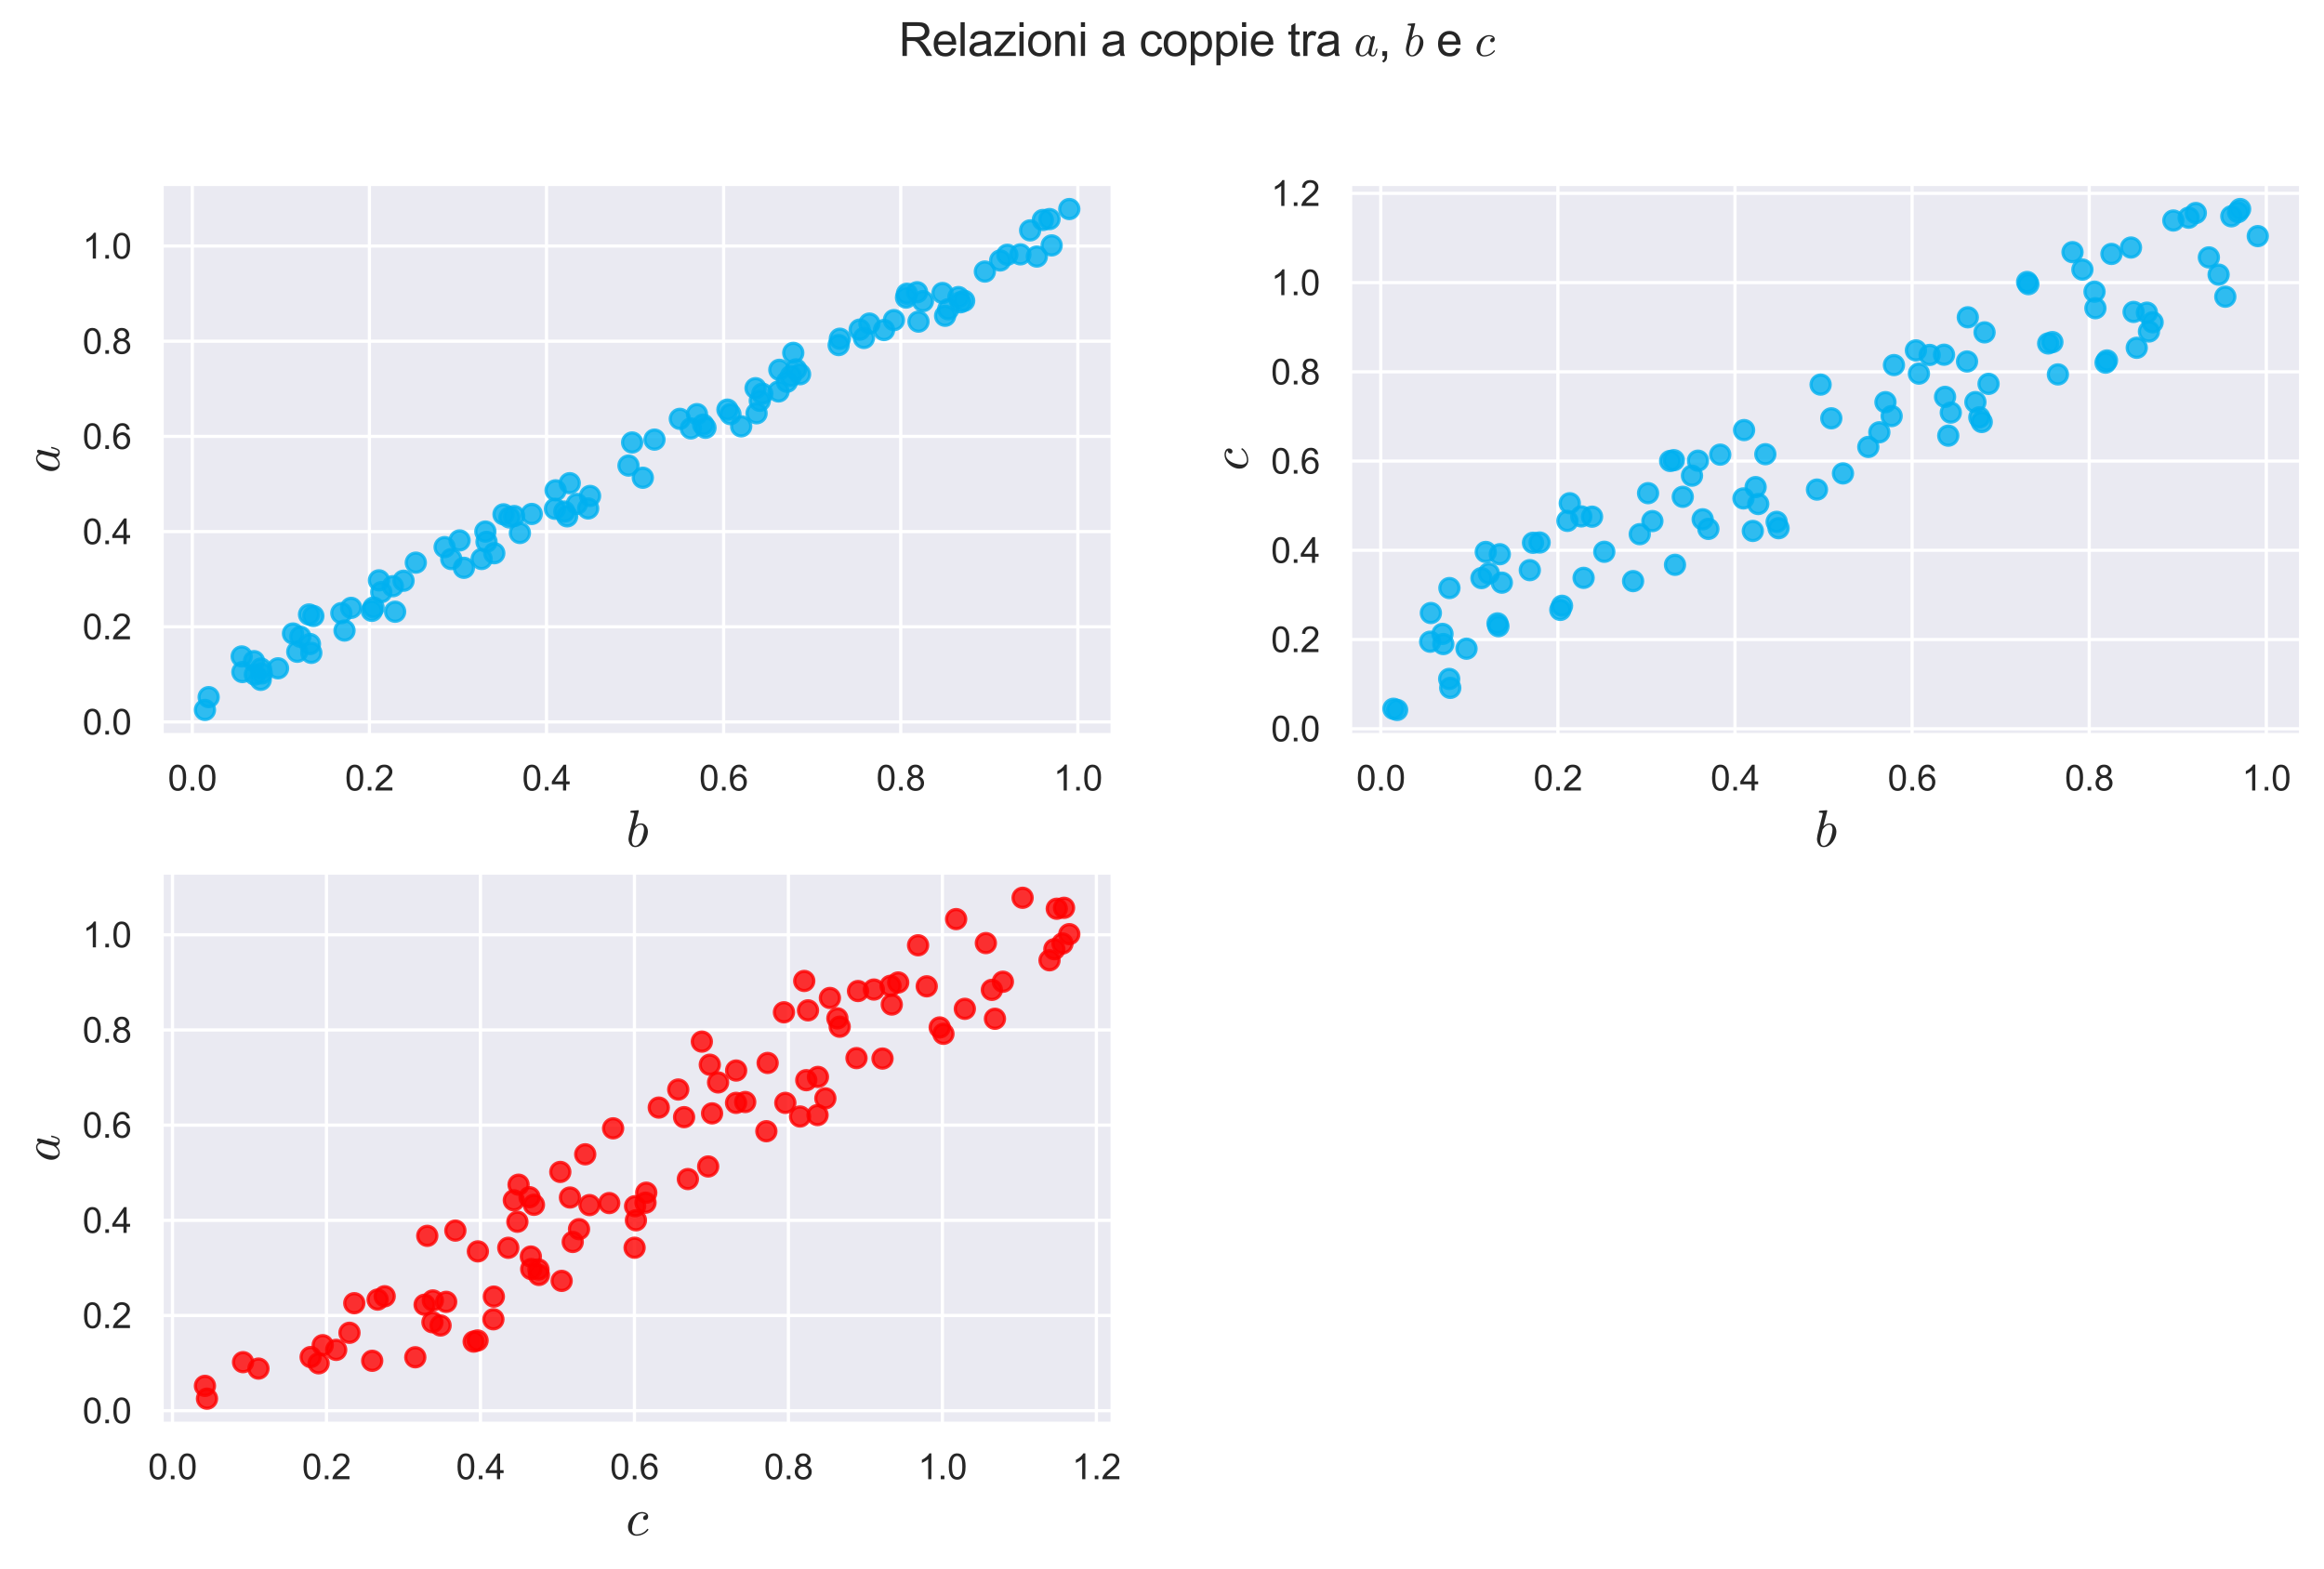 <?xml version="1.0" encoding="utf-8" standalone="no"?>
<!DOCTYPE svg PUBLIC "-//W3C//DTD SVG 1.1//EN"
  "http://www.w3.org/Graphics/SVG/1.1/DTD/svg11.dtd">
<svg xmlns:xlink="http://www.w3.org/1999/xlink" width="727.423pt" height="491.072pt" viewBox="0 0 727.423 491.072" xmlns="http://www.w3.org/2000/svg" version="1.1">
 <defs>
  <style type="text/css">*{stroke-linejoin: round; stroke-linecap: butt}</style>
 </defs>
 <g id="figure_1">
  <g id="patch_1">
   <path d="M 0 491.072 
L 727.423 491.072 
L 727.423 0 
L 0 0 
z
" style="fill: #ffffff"/>
  </g>
  <g id="axes_1">
   <g id="patch_2">
    <path d="M 50.623 230.08 
L 348.223 230.08 
L 348.223 57.6 
L 50.623 57.6 
z
" style="fill: #eaeaf2"/>
   </g>
   <g id="matplotlib.axis_1">
    <g id="xtick_1">
     <g id="line2d_1">
      <path d="M 60.186 230.08 
L 60.186 57.6 
" clip-path="url(#p890d5d73a2)" style="fill: none; stroke: #ffffff; stroke-linecap: round"/>
     </g>
     <g id="text_1">
      <!-- 0.0 -->
      <g style="fill: #262626" transform="translate(52.541 247.454) scale(0.11 -0.11)">
       <defs>
        <path id="ArialMT-30" d="M 266 2259 
Q 266 3072 433 3567 
Q 600 4063 929 4331 
Q 1259 4600 1759 4600 
Q 2128 4600 2406 4451 
Q 2684 4303 2865 4023 
Q 3047 3744 3150 3342 
Q 3253 2941 3253 2259 
Q 3253 1453 3087 958 
Q 2922 463 2592 192 
Q 2263 -78 1759 -78 
Q 1097 -78 719 397 
Q 266 969 266 2259 
z
M 844 2259 
Q 844 1131 1108 757 
Q 1372 384 1759 384 
Q 2147 384 2411 759 
Q 2675 1134 2675 2259 
Q 2675 3391 2411 3762 
Q 2147 4134 1753 4134 
Q 1366 4134 1134 3806 
Q 844 3388 844 2259 
z
" transform="scale(0.016)"/>
        <path id="ArialMT-2e" d="M 581 0 
L 581 641 
L 1222 641 
L 1222 0 
L 581 0 
z
" transform="scale(0.016)"/>
       </defs>
       <use xlink:href="#ArialMT-30"/>
       <use xlink:href="#ArialMT-2e" x="55.615"/>
       <use xlink:href="#ArialMT-30" x="83.398"/>
      </g>
     </g>
    </g>
    <g id="xtick_2">
     <g id="line2d_2">
      <path d="M 115.623 230.08 
L 115.623 57.6 
" clip-path="url(#p890d5d73a2)" style="fill: none; stroke: #ffffff; stroke-linecap: round"/>
     </g>
     <g id="text_2">
      <!-- 0.2 -->
      <g style="fill: #262626" transform="translate(107.978 247.454) scale(0.11 -0.11)">
       <defs>
        <path id="ArialMT-32" d="M 3222 541 
L 3222 0 
L 194 0 
Q 188 203 259 391 
Q 375 700 629 1000 
Q 884 1300 1366 1694 
Q 2113 2306 2375 2664 
Q 2638 3022 2638 3341 
Q 2638 3675 2398 3904 
Q 2159 4134 1775 4134 
Q 1369 4134 1125 3890 
Q 881 3647 878 3216 
L 300 3275 
Q 359 3922 746 4261 
Q 1134 4600 1788 4600 
Q 2447 4600 2831 4234 
Q 3216 3869 3216 3328 
Q 3216 3053 3103 2787 
Q 2991 2522 2730 2228 
Q 2469 1934 1863 1422 
Q 1356 997 1212 845 
Q 1069 694 975 541 
L 3222 541 
z
" transform="scale(0.016)"/>
       </defs>
       <use xlink:href="#ArialMT-30"/>
       <use xlink:href="#ArialMT-2e" x="55.615"/>
       <use xlink:href="#ArialMT-32" x="83.398"/>
      </g>
     </g>
    </g>
    <g id="xtick_3">
     <g id="line2d_3">
      <path d="M 171.06 230.08 
L 171.06 57.6 
" clip-path="url(#p890d5d73a2)" style="fill: none; stroke: #ffffff; stroke-linecap: round"/>
     </g>
     <g id="text_3">
      <!-- 0.4 -->
      <g style="fill: #262626" transform="translate(163.415 247.454) scale(0.11 -0.11)">
       <defs>
        <path id="ArialMT-34" d="M 2069 0 
L 2069 1097 
L 81 1097 
L 81 1613 
L 2172 4581 
L 2631 4581 
L 2631 1613 
L 3250 1613 
L 3250 1097 
L 2631 1097 
L 2631 0 
L 2069 0 
z
M 2069 1613 
L 2069 3678 
L 634 1613 
L 2069 1613 
z
" transform="scale(0.016)"/>
       </defs>
       <use xlink:href="#ArialMT-30"/>
       <use xlink:href="#ArialMT-2e" x="55.615"/>
       <use xlink:href="#ArialMT-34" x="83.398"/>
      </g>
     </g>
    </g>
    <g id="xtick_4">
     <g id="line2d_4">
      <path d="M 226.497 230.08 
L 226.497 57.6 
" clip-path="url(#p890d5d73a2)" style="fill: none; stroke: #ffffff; stroke-linecap: round"/>
     </g>
     <g id="text_4">
      <!-- 0.6 -->
      <g style="fill: #262626" transform="translate(218.852 247.454) scale(0.11 -0.11)">
       <defs>
        <path id="ArialMT-36" d="M 3184 3459 
L 2625 3416 
Q 2550 3747 2413 3897 
Q 2184 4138 1850 4138 
Q 1581 4138 1378 3988 
Q 1113 3794 959 3422 
Q 806 3050 800 2363 
Q 1003 2672 1297 2822 
Q 1591 2972 1913 2972 
Q 2475 2972 2870 2558 
Q 3266 2144 3266 1488 
Q 3266 1056 3080 686 
Q 2894 316 2569 119 
Q 2244 -78 1831 -78 
Q 1128 -78 684 439 
Q 241 956 241 2144 
Q 241 3472 731 4075 
Q 1159 4600 1884 4600 
Q 2425 4600 2770 4297 
Q 3116 3994 3184 3459 
z
M 888 1484 
Q 888 1194 1011 928 
Q 1134 663 1356 523 
Q 1578 384 1822 384 
Q 2178 384 2434 671 
Q 2691 959 2691 1453 
Q 2691 1928 2437 2201 
Q 2184 2475 1800 2475 
Q 1419 2475 1153 2201 
Q 888 1928 888 1484 
z
" transform="scale(0.016)"/>
       </defs>
       <use xlink:href="#ArialMT-30"/>
       <use xlink:href="#ArialMT-2e" x="55.615"/>
       <use xlink:href="#ArialMT-36" x="83.398"/>
      </g>
     </g>
    </g>
    <g id="xtick_5">
     <g id="line2d_5">
      <path d="M 281.934 230.08 
L 281.934 57.6 
" clip-path="url(#p890d5d73a2)" style="fill: none; stroke: #ffffff; stroke-linecap: round"/>
     </g>
     <g id="text_5">
      <!-- 0.8 -->
      <g style="fill: #262626" transform="translate(274.289 247.454) scale(0.11 -0.11)">
       <defs>
        <path id="ArialMT-38" d="M 1131 2484 
Q 781 2613 612 2850 
Q 444 3088 444 3419 
Q 444 3919 803 4259 
Q 1163 4600 1759 4600 
Q 2359 4600 2725 4251 
Q 3091 3903 3091 3403 
Q 3091 3084 2923 2848 
Q 2756 2613 2416 2484 
Q 2838 2347 3058 2040 
Q 3278 1734 3278 1309 
Q 3278 722 2862 322 
Q 2447 -78 1769 -78 
Q 1091 -78 675 323 
Q 259 725 259 1325 
Q 259 1772 486 2073 
Q 713 2375 1131 2484 
z
M 1019 3438 
Q 1019 3113 1228 2906 
Q 1438 2700 1772 2700 
Q 2097 2700 2305 2904 
Q 2513 3109 2513 3406 
Q 2513 3716 2298 3927 
Q 2084 4138 1766 4138 
Q 1444 4138 1231 3931 
Q 1019 3725 1019 3438 
z
M 838 1322 
Q 838 1081 952 856 
Q 1066 631 1291 507 
Q 1516 384 1775 384 
Q 2178 384 2440 643 
Q 2703 903 2703 1303 
Q 2703 1709 2433 1975 
Q 2163 2241 1756 2241 
Q 1359 2241 1098 1978 
Q 838 1716 838 1322 
z
" transform="scale(0.016)"/>
       </defs>
       <use xlink:href="#ArialMT-30"/>
       <use xlink:href="#ArialMT-2e" x="55.615"/>
       <use xlink:href="#ArialMT-38" x="83.398"/>
      </g>
     </g>
    </g>
    <g id="xtick_6">
     <g id="line2d_6">
      <path d="M 337.37 230.08 
L 337.37 57.6 
" clip-path="url(#p890d5d73a2)" style="fill: none; stroke: #ffffff; stroke-linecap: round"/>
     </g>
     <g id="text_6">
      <!-- 1.0 -->
      <g style="fill: #262626" transform="translate(329.725 247.454) scale(0.11 -0.11)">
       <defs>
        <path id="ArialMT-31" d="M 2384 0 
L 1822 0 
L 1822 3584 
Q 1619 3391 1289 3197 
Q 959 3003 697 2906 
L 697 3450 
Q 1169 3672 1522 3987 
Q 1875 4303 2022 4600 
L 2384 4600 
L 2384 0 
z
" transform="scale(0.016)"/>
       </defs>
       <use xlink:href="#ArialMT-31"/>
       <use xlink:href="#ArialMT-2e" x="55.615"/>
       <use xlink:href="#ArialMT-30" x="83.398"/>
      </g>
     </g>
    </g>
    <g id="text_7">
     <!-- $b$ -->
     <g style="fill: #262626" transform="translate(195.982 265.092) scale(0.16 -0.16)">
      <defs>
       <path id="Cmmi10-62" d="M 1106 -72 
Q 719 -72 503 231 
Q 288 534 288 941 
Q 288 1000 317 1173 
Q 347 1347 347 1388 
L 966 3872 
Q 991 3981 997 4044 
Q 997 4147 581 4147 
Q 519 4147 519 4231 
Q 522 4247 533 4287 
Q 544 4328 561 4350 
Q 578 4372 609 4372 
L 1472 4441 
Q 1550 4441 1550 4359 
L 1075 2472 
Q 1438 2828 1806 2828 
Q 2078 2828 2273 2684 
Q 2469 2541 2566 2306 
Q 2663 2072 2663 1806 
Q 2663 1497 2542 1167 
Q 2422 838 2209 555 
Q 1997 272 1712 100 
Q 1428 -72 1106 -72 
z
M 1119 97 
Q 1338 97 1528 280 
Q 1719 463 1838 691 
Q 1966 947 2077 1386 
Q 2188 1825 2188 2088 
Q 2188 2316 2092 2489 
Q 1997 2663 1791 2663 
Q 1559 2663 1348 2492 
Q 1138 2322 978 2088 
L 800 1363 
Q 697 959 691 716 
Q 691 475 795 286 
Q 900 97 1119 97 
z
" transform="scale(0.016)"/>
      </defs>
      <use xlink:href="#Cmmi10-62" transform="translate(0 0.609)"/>
     </g>
    </g>
   </g>
   <g id="matplotlib.axis_2">
    <g id="ytick_1">
     <g id="line2d_7">
      <path d="M 50.623 225.994 
L 348.223 225.994 
" clip-path="url(#p890d5d73a2)" style="fill: none; stroke: #ffffff; stroke-linecap: round"/>
     </g>
     <g id="text_8">
      <!-- 0.0 -->
      <g style="fill: #262626" transform="translate(25.832 229.93) scale(0.11 -0.11)">
       <use xlink:href="#ArialMT-30"/>
       <use xlink:href="#ArialMT-2e" x="55.615"/>
       <use xlink:href="#ArialMT-30" x="83.398"/>
      </g>
     </g>
    </g>
    <g id="ytick_2">
     <g id="line2d_8">
      <path d="M 50.623 196.198 
L 348.223 196.198 
" clip-path="url(#p890d5d73a2)" style="fill: none; stroke: #ffffff; stroke-linecap: round"/>
     </g>
     <g id="text_9">
      <!-- 0.2 -->
      <g style="fill: #262626" transform="translate(25.832 200.135) scale(0.11 -0.11)">
       <use xlink:href="#ArialMT-30"/>
       <use xlink:href="#ArialMT-2e" x="55.615"/>
       <use xlink:href="#ArialMT-32" x="83.398"/>
      </g>
     </g>
    </g>
    <g id="ytick_3">
     <g id="line2d_9">
      <path d="M 50.623 166.403 
L 348.223 166.403 
" clip-path="url(#p890d5d73a2)" style="fill: none; stroke: #ffffff; stroke-linecap: round"/>
     </g>
     <g id="text_10">
      <!-- 0.4 -->
      <g style="fill: #262626" transform="translate(25.832 170.34) scale(0.11 -0.11)">
       <use xlink:href="#ArialMT-30"/>
       <use xlink:href="#ArialMT-2e" x="55.615"/>
       <use xlink:href="#ArialMT-34" x="83.398"/>
      </g>
     </g>
    </g>
    <g id="ytick_4">
     <g id="line2d_10">
      <path d="M 50.623 136.608 
L 348.223 136.608 
" clip-path="url(#p890d5d73a2)" style="fill: none; stroke: #ffffff; stroke-linecap: round"/>
     </g>
     <g id="text_11">
      <!-- 0.6 -->
      <g style="fill: #262626" transform="translate(25.832 140.545) scale(0.11 -0.11)">
       <use xlink:href="#ArialMT-30"/>
       <use xlink:href="#ArialMT-2e" x="55.615"/>
       <use xlink:href="#ArialMT-36" x="83.398"/>
      </g>
     </g>
    </g>
    <g id="ytick_5">
     <g id="line2d_11">
      <path d="M 50.623 106.812 
L 348.223 106.812 
" clip-path="url(#p890d5d73a2)" style="fill: none; stroke: #ffffff; stroke-linecap: round"/>
     </g>
     <g id="text_12">
      <!-- 0.8 -->
      <g style="fill: #262626" transform="translate(25.832 110.749) scale(0.11 -0.11)">
       <use xlink:href="#ArialMT-30"/>
       <use xlink:href="#ArialMT-2e" x="55.615"/>
       <use xlink:href="#ArialMT-38" x="83.398"/>
      </g>
     </g>
    </g>
    <g id="ytick_6">
     <g id="line2d_12">
      <path d="M 50.623 77.017 
L 348.223 77.017 
" clip-path="url(#p890d5d73a2)" style="fill: none; stroke: #ffffff; stroke-linecap: round"/>
     </g>
     <g id="text_13">
      <!-- 1.0 -->
      <g style="fill: #262626" transform="translate(25.832 80.954) scale(0.11 -0.11)">
       <use xlink:href="#ArialMT-31"/>
       <use xlink:href="#ArialMT-2e" x="55.615"/>
       <use xlink:href="#ArialMT-30" x="83.398"/>
      </g>
     </g>
    </g>
    <g id="text_14">
     <!-- $a$ -->
     <g style="fill: #262626" transform="translate(18.652 148.08) rotate(-90) scale(0.16 -0.16)">
      <defs>
       <path id="Cmmi10-61" d="M 1113 -72 
Q 709 -72 476 233 
Q 244 538 244 953 
Q 244 1363 456 1803 
Q 669 2244 1030 2536 
Q 1391 2828 1806 2828 
Q 1997 2828 2147 2725 
Q 2297 2622 2381 2444 
Q 2453 2700 2663 2700 
Q 2744 2700 2798 2651 
Q 2853 2603 2853 2522 
Q 2853 2503 2851 2493 
Q 2850 2484 2847 2472 
L 2400 684 
Q 2356 494 2356 372 
Q 2356 97 2541 97 
Q 2741 97 2845 351 
Q 2950 606 3022 941 
Q 3034 978 3072 978 
L 3150 978 
Q 3175 978 3190 956 
Q 3206 934 3206 916 
Q 3094 469 2961 198 
Q 2828 -72 2528 -72 
Q 2313 -72 2147 54 
Q 1981 181 1941 391 
Q 1528 -72 1113 -72 
z
M 1119 97 
Q 1350 97 1567 270 
Q 1784 444 1941 678 
Q 1947 684 1947 697 
L 2291 2088 
L 2297 2106 
Q 2259 2334 2132 2498 
Q 2006 2663 1791 2663 
Q 1575 2663 1389 2486 
Q 1203 2309 1075 2069 
Q 950 1813 836 1366 
Q 722 919 722 672 
Q 722 450 817 273 
Q 913 97 1119 97 
z
" transform="scale(0.016)"/>
      </defs>
      <use xlink:href="#Cmmi10-61" transform="translate(0 0.812)"/>
     </g>
    </g>
   </g>
   <g id="PathCollection_1">
    <defs>
     <path id="mdea3511cad" d="M 0 3 
C 0.796 3 1.559 2.684 2.121 2.121 
C 2.684 1.559 3 0.796 3 0 
C 3 -0.796 2.684 -1.559 2.121 -2.121 
C 1.559 -2.684 0.796 -3 0 -3 
C -0.796 -3 -1.559 -2.684 -2.121 -2.121 
C -2.684 -1.559 -3 -0.796 -3 0 
C -3 0.796 -2.684 1.559 -2.121 2.121 
C -1.559 2.684 -0.796 3 0 3 
z
" style="stroke: #00b0f0; stroke-opacity: 0.8"/>
    </defs>
    <g clip-path="url(#p890d5d73a2)">
     <use xlink:href="#mdea3511cad" x="326.414" y="68.867" style="fill: #00b0f0; fill-opacity: 0.8; stroke: #00b0f0; stroke-opacity: 0.8"/>
     <use xlink:href="#mdea3511cad" x="329.17" y="76.825" style="fill: #00b0f0; fill-opacity: 0.8; stroke: #00b0f0; stroke-opacity: 0.8"/>
     <use xlink:href="#mdea3511cad" x="176.645" y="160.139" style="fill: #00b0f0; fill-opacity: 0.8; stroke: #00b0f0; stroke-opacity: 0.8"/>
     <use xlink:href="#mdea3511cad" x="246.313" y="119.518" style="fill: #00b0f0; fill-opacity: 0.8; stroke: #00b0f0; stroke-opacity: 0.8"/>
     <use xlink:href="#mdea3511cad" x="107.833" y="197.385" style="fill: #00b0f0; fill-opacity: 0.8; stroke: #00b0f0; stroke-opacity: 0.8"/>
     <use xlink:href="#mdea3511cad" x="295.007" y="91.718" style="fill: #00b0f0; fill-opacity: 0.8; stroke: #00b0f0; stroke-opacity: 0.8"/>
     <use xlink:href="#mdea3511cad" x="159.474" y="161.982" style="fill: #00b0f0; fill-opacity: 0.8; stroke: #00b0f0; stroke-opacity: 0.8"/>
     <use xlink:href="#mdea3511cad" x="109.906" y="190.283" style="fill: #00b0f0; fill-opacity: 0.8; stroke: #00b0f0; stroke-opacity: 0.8"/>
     <use xlink:href="#mdea3511cad" x="75.866" y="210.376" style="fill: #00b0f0; fill-opacity: 0.8; stroke: #00b0f0; stroke-opacity: 0.8"/>
     <use xlink:href="#mdea3511cad" x="276.704" y="103.314" style="fill: #00b0f0; fill-opacity: 0.8; stroke: #00b0f0; stroke-opacity: 0.8"/>
     <use xlink:href="#mdea3511cad" x="97.443" y="204.368" style="fill: #00b0f0; fill-opacity: 0.8; stroke: #00b0f0; stroke-opacity: 0.8"/>
     <use xlink:href="#mdea3511cad" x="236.81" y="129.373" style="fill: #00b0f0; fill-opacity: 0.8; stroke: #00b0f0; stroke-opacity: 0.8"/>
     <use xlink:href="#mdea3511cad" x="288.894" y="94.263" style="fill: #00b0f0; fill-opacity: 0.8; stroke: #00b0f0; stroke-opacity: 0.8"/>
     <use xlink:href="#mdea3511cad" x="81.935" y="210.809" style="fill: #00b0f0; fill-opacity: 0.8; stroke: #00b0f0; stroke-opacity: 0.8"/>
     <use xlink:href="#mdea3511cad" x="300.636" y="94.626" style="fill: #00b0f0; fill-opacity: 0.8; stroke: #00b0f0; stroke-opacity: 0.8"/>
     <use xlink:href="#mdea3511cad" x="180.561" y="157.756" style="fill: #00b0f0; fill-opacity: 0.8; stroke: #00b0f0; stroke-opacity: 0.8"/>
     <use xlink:href="#mdea3511cad" x="228.63" y="129.641" style="fill: #00b0f0; fill-opacity: 0.8; stroke: #00b0f0; stroke-opacity: 0.8"/>
     <use xlink:href="#mdea3511cad" x="166.436" y="160.886" style="fill: #00b0f0; fill-opacity: 0.8; stroke: #00b0f0; stroke-opacity: 0.8"/>
     <use xlink:href="#mdea3511cad" x="173.713" y="159.263" style="fill: #00b0f0; fill-opacity: 0.8; stroke: #00b0f0; stroke-opacity: 0.8"/>
     <use xlink:href="#mdea3511cad" x="262.884" y="106.034" style="fill: #00b0f0; fill-opacity: 0.8; stroke: #00b0f0; stroke-opacity: 0.8"/>
     <use xlink:href="#mdea3511cad" x="143.854" y="169.169" style="fill: #00b0f0; fill-opacity: 0.8; stroke: #00b0f0; stroke-opacity: 0.8"/>
     <use xlink:href="#mdea3511cad" x="296.812" y="96.804" style="fill: #00b0f0; fill-opacity: 0.8; stroke: #00b0f0; stroke-opacity: 0.8"/>
     <use xlink:href="#mdea3511cad" x="287.496" y="100.677" style="fill: #00b0f0; fill-opacity: 0.8; stroke: #00b0f0; stroke-opacity: 0.8"/>
     <use xlink:href="#mdea3511cad" x="262.499" y="108.02" style="fill: #00b0f0; fill-opacity: 0.8; stroke: #00b0f0; stroke-opacity: 0.8"/>
     <use xlink:href="#mdea3511cad" x="204.86" y="137.612" style="fill: #00b0f0; fill-opacity: 0.8; stroke: #00b0f0; stroke-opacity: 0.8"/>
     <use xlink:href="#mdea3511cad" x="231.99" y="133.462" style="fill: #00b0f0; fill-opacity: 0.8; stroke: #00b0f0; stroke-opacity: 0.8"/>
     <use xlink:href="#mdea3511cad" x="94.009" y="199.328" style="fill: #00b0f0; fill-opacity: 0.8; stroke: #00b0f0; stroke-opacity: 0.8"/>
     <use xlink:href="#mdea3511cad" x="126.317" y="181.79" style="fill: #00b0f0; fill-opacity: 0.8; stroke: #00b0f0; stroke-opacity: 0.8"/>
     <use xlink:href="#mdea3511cad" x="184.696" y="155.25" style="fill: #00b0f0; fill-opacity: 0.8; stroke: #00b0f0; stroke-opacity: 0.8"/>
     <use xlink:href="#mdea3511cad" x="313.06" y="81.539" style="fill: #00b0f0; fill-opacity: 0.8; stroke: #00b0f0; stroke-opacity: 0.8"/>
     <use xlink:href="#mdea3511cad" x="152.284" y="169.617" style="fill: #00b0f0; fill-opacity: 0.8; stroke: #00b0f0; stroke-opacity: 0.8"/>
     <use xlink:href="#mdea3511cad" x="334.695" y="65.44" style="fill: #00b0f0; fill-opacity: 0.8; stroke: #00b0f0; stroke-opacity: 0.8"/>
     <use xlink:href="#mdea3511cad" x="118.61" y="181.665" style="fill: #00b0f0; fill-opacity: 0.8; stroke: #00b0f0; stroke-opacity: 0.8"/>
     <use xlink:href="#mdea3511cad" x="250.426" y="117.143" style="fill: #00b0f0; fill-opacity: 0.8; stroke: #00b0f0; stroke-opacity: 0.8"/>
     <use xlink:href="#mdea3511cad" x="150.757" y="174.983" style="fill: #00b0f0; fill-opacity: 0.8; stroke: #00b0f0; stroke-opacity: 0.8"/>
     <use xlink:href="#mdea3511cad" x="270.41" y="105.8" style="fill: #00b0f0; fill-opacity: 0.8; stroke: #00b0f0; stroke-opacity: 0.8"/>
     <use xlink:href="#mdea3511cad" x="141.252" y="175.007" style="fill: #00b0f0; fill-opacity: 0.8; stroke: #00b0f0; stroke-opacity: 0.8"/>
     <use xlink:href="#mdea3511cad" x="157.6" y="161.003" style="fill: #00b0f0; fill-opacity: 0.8; stroke: #00b0f0; stroke-opacity: 0.8"/>
     <use xlink:href="#mdea3511cad" x="97.015" y="201.608" style="fill: #00b0f0; fill-opacity: 0.8; stroke: #00b0f0; stroke-opacity: 0.8"/>
     <use xlink:href="#mdea3511cad" x="315.299" y="79.739" style="fill: #00b0f0; fill-opacity: 0.8; stroke: #00b0f0; stroke-opacity: 0.8"/>
     <use xlink:href="#mdea3511cad" x="287.054" y="91.475" style="fill: #00b0f0; fill-opacity: 0.8; stroke: #00b0f0; stroke-opacity: 0.8"/>
     <use xlink:href="#mdea3511cad" x="106.841" y="191.928" style="fill: #00b0f0; fill-opacity: 0.8; stroke: #00b0f0; stroke-opacity: 0.8"/>
     <use xlink:href="#mdea3511cad" x="237.818" y="125.461" style="fill: #00b0f0; fill-opacity: 0.8; stroke: #00b0f0; stroke-opacity: 0.8"/>
     <use xlink:href="#mdea3511cad" x="197.86" y="138.516" style="fill: #00b0f0; fill-opacity: 0.8; stroke: #00b0f0; stroke-opacity: 0.8"/>
     <use xlink:href="#mdea3511cad" x="81.676" y="209.277" style="fill: #00b0f0; fill-opacity: 0.8; stroke: #00b0f0; stroke-opacity: 0.8"/>
     <use xlink:href="#mdea3511cad" x="243.935" y="115.768" style="fill: #00b0f0; fill-opacity: 0.8; stroke: #00b0f0; stroke-opacity: 0.8"/>
     <use xlink:href="#mdea3511cad" x="295.826" y="98.858" style="fill: #00b0f0; fill-opacity: 0.8; stroke: #00b0f0; stroke-opacity: 0.8"/>
     <use xlink:href="#mdea3511cad" x="319.384" y="79.62" style="fill: #00b0f0; fill-opacity: 0.8; stroke: #00b0f0; stroke-opacity: 0.8"/>
     <use xlink:href="#mdea3511cad" x="79.764" y="211.166" style="fill: #00b0f0; fill-opacity: 0.8; stroke: #00b0f0; stroke-opacity: 0.8"/>
     <use xlink:href="#mdea3511cad" x="218.158" y="129.641" style="fill: #00b0f0; fill-opacity: 0.8; stroke: #00b0f0; stroke-opacity: 0.8"/>
     <use xlink:href="#mdea3511cad" x="139.17" y="171.269" style="fill: #00b0f0; fill-opacity: 0.8; stroke: #00b0f0; stroke-opacity: 0.8"/>
     <use xlink:href="#mdea3511cad" x="269.086" y="103.186" style="fill: #00b0f0; fill-opacity: 0.8; stroke: #00b0f0; stroke-opacity: 0.8"/>
     <use xlink:href="#mdea3511cad" x="184.097" y="159.17" style="fill: #00b0f0; fill-opacity: 0.8; stroke: #00b0f0; stroke-opacity: 0.8"/>
     <use xlink:href="#mdea3511cad" x="119.348" y="185.361" style="fill: #00b0f0; fill-opacity: 0.8; stroke: #00b0f0; stroke-opacity: 0.8"/>
     <use xlink:href="#mdea3511cad" x="122.953" y="183.506" style="fill: #00b0f0; fill-opacity: 0.8; stroke: #00b0f0; stroke-opacity: 0.8"/>
     <use xlink:href="#mdea3511cad" x="220.818" y="133.911" style="fill: #00b0f0; fill-opacity: 0.8; stroke: #00b0f0; stroke-opacity: 0.8"/>
     <use xlink:href="#mdea3511cad" x="93.049" y="204.02" style="fill: #00b0f0; fill-opacity: 0.8; stroke: #00b0f0; stroke-opacity: 0.8"/>
     <use xlink:href="#mdea3511cad" x="324.532" y="80.307" style="fill: #00b0f0; fill-opacity: 0.8; stroke: #00b0f0; stroke-opacity: 0.8"/>
     <use xlink:href="#mdea3511cad" x="196.72" y="145.741" style="fill: #00b0f0; fill-opacity: 0.8; stroke: #00b0f0; stroke-opacity: 0.8"/>
     <use xlink:href="#mdea3511cad" x="301.782" y="94.166" style="fill: #00b0f0; fill-opacity: 0.8; stroke: #00b0f0; stroke-opacity: 0.8"/>
     <use xlink:href="#mdea3511cad" x="64.15" y="222.24" style="fill: #00b0f0; fill-opacity: 0.8; stroke: #00b0f0; stroke-opacity: 0.8"/>
     <use xlink:href="#mdea3511cad" x="173.906" y="153.491" style="fill: #00b0f0; fill-opacity: 0.8; stroke: #00b0f0; stroke-opacity: 0.8"/>
     <use xlink:href="#mdea3511cad" x="243.694" y="122.538" style="fill: #00b0f0; fill-opacity: 0.8; stroke: #00b0f0; stroke-opacity: 0.8"/>
     <use xlink:href="#mdea3511cad" x="283.877" y="91.952" style="fill: #00b0f0; fill-opacity: 0.8; stroke: #00b0f0; stroke-opacity: 0.8"/>
     <use xlink:href="#mdea3511cad" x="116.922" y="190.176" style="fill: #00b0f0; fill-opacity: 0.8; stroke: #00b0f0; stroke-opacity: 0.8"/>
     <use xlink:href="#mdea3511cad" x="247.542" y="117.692" style="fill: #00b0f0; fill-opacity: 0.8; stroke: #00b0f0; stroke-opacity: 0.8"/>
     <use xlink:href="#mdea3511cad" x="220.093" y="132.927" style="fill: #00b0f0; fill-opacity: 0.8; stroke: #00b0f0; stroke-opacity: 0.8"/>
     <use xlink:href="#mdea3511cad" x="328.503" y="68.577" style="fill: #00b0f0; fill-opacity: 0.8; stroke: #00b0f0; stroke-opacity: 0.8"/>
     <use xlink:href="#mdea3511cad" x="91.703" y="198.316" style="fill: #00b0f0; fill-opacity: 0.8; stroke: #00b0f0; stroke-opacity: 0.8"/>
     <use xlink:href="#mdea3511cad" x="322.436" y="72.118" style="fill: #00b0f0; fill-opacity: 0.8; stroke: #00b0f0; stroke-opacity: 0.8"/>
     <use xlink:href="#mdea3511cad" x="308.267" y="85.007" style="fill: #00b0f0; fill-opacity: 0.8; stroke: #00b0f0; stroke-opacity: 0.8"/>
     <use xlink:href="#mdea3511cad" x="227.692" y="128.232" style="fill: #00b0f0; fill-opacity: 0.8; stroke: #00b0f0; stroke-opacity: 0.8"/>
     <use xlink:href="#mdea3511cad" x="283.595" y="93.152" style="fill: #00b0f0; fill-opacity: 0.8; stroke: #00b0f0; stroke-opacity: 0.8"/>
     <use xlink:href="#mdea3511cad" x="212.789" y="131.118" style="fill: #00b0f0; fill-opacity: 0.8; stroke: #00b0f0; stroke-opacity: 0.8"/>
     <use xlink:href="#mdea3511cad" x="162.732" y="166.847" style="fill: #00b0f0; fill-opacity: 0.8; stroke: #00b0f0; stroke-opacity: 0.8"/>
     <use xlink:href="#mdea3511cad" x="145.205" y="177.747" style="fill: #00b0f0; fill-opacity: 0.8; stroke: #00b0f0; stroke-opacity: 0.8"/>
     <use xlink:href="#mdea3511cad" x="299.99" y="92.991" style="fill: #00b0f0; fill-opacity: 0.8; stroke: #00b0f0; stroke-opacity: 0.8"/>
     <use xlink:href="#mdea3511cad" x="201.209" y="149.55" style="fill: #00b0f0; fill-opacity: 0.8; stroke: #00b0f0; stroke-opacity: 0.8"/>
     <use xlink:href="#mdea3511cad" x="81.606" y="212.819" style="fill: #00b0f0; fill-opacity: 0.8; stroke: #00b0f0; stroke-opacity: 0.8"/>
     <use xlink:href="#mdea3511cad" x="279.802" y="100.204" style="fill: #00b0f0; fill-opacity: 0.8; stroke: #00b0f0; stroke-opacity: 0.8"/>
     <use xlink:href="#mdea3511cad" x="236.49" y="121.518" style="fill: #00b0f0; fill-opacity: 0.8; stroke: #00b0f0; stroke-opacity: 0.8"/>
     <use xlink:href="#mdea3511cad" x="75.646" y="205.494" style="fill: #00b0f0; fill-opacity: 0.8; stroke: #00b0f0; stroke-opacity: 0.8"/>
     <use xlink:href="#mdea3511cad" x="87.025" y="209.208" style="fill: #00b0f0; fill-opacity: 0.8; stroke: #00b0f0; stroke-opacity: 0.8"/>
     <use xlink:href="#mdea3511cad" x="238.607" y="123.241" style="fill: #00b0f0; fill-opacity: 0.8; stroke: #00b0f0; stroke-opacity: 0.8"/>
     <use xlink:href="#mdea3511cad" x="65.312" y="218.229" style="fill: #00b0f0; fill-opacity: 0.8; stroke: #00b0f0; stroke-opacity: 0.8"/>
     <use xlink:href="#mdea3511cad" x="96.726" y="192.349" style="fill: #00b0f0; fill-opacity: 0.8; stroke: #00b0f0; stroke-opacity: 0.8"/>
     <use xlink:href="#mdea3511cad" x="160.944" y="161.541" style="fill: #00b0f0; fill-opacity: 0.8; stroke: #00b0f0; stroke-opacity: 0.8"/>
     <use xlink:href="#mdea3511cad" x="249.173" y="115.628" style="fill: #00b0f0; fill-opacity: 0.8; stroke: #00b0f0; stroke-opacity: 0.8"/>
     <use xlink:href="#mdea3511cad" x="178.334" y="151.255" style="fill: #00b0f0; fill-opacity: 0.8; stroke: #00b0f0; stroke-opacity: 0.8"/>
     <use xlink:href="#mdea3511cad" x="79.509" y="206.962" style="fill: #00b0f0; fill-opacity: 0.8; stroke: #00b0f0; stroke-opacity: 0.8"/>
     <use xlink:href="#mdea3511cad" x="272.132" y="101.286" style="fill: #00b0f0; fill-opacity: 0.8; stroke: #00b0f0; stroke-opacity: 0.8"/>
     <use xlink:href="#mdea3511cad" x="216.24" y="134.113" style="fill: #00b0f0; fill-opacity: 0.8; stroke: #00b0f0; stroke-opacity: 0.8"/>
     <use xlink:href="#mdea3511cad" x="130.15" y="176.128" style="fill: #00b0f0; fill-opacity: 0.8; stroke: #00b0f0; stroke-opacity: 0.8"/>
     <use xlink:href="#mdea3511cad" x="98.083" y="192.831" style="fill: #00b0f0; fill-opacity: 0.8; stroke: #00b0f0; stroke-opacity: 0.8"/>
     <use xlink:href="#mdea3511cad" x="248.293" y="110.463" style="fill: #00b0f0; fill-opacity: 0.8; stroke: #00b0f0; stroke-opacity: 0.8"/>
     <use xlink:href="#mdea3511cad" x="154.714" y="173.177" style="fill: #00b0f0; fill-opacity: 0.8; stroke: #00b0f0; stroke-opacity: 0.8"/>
     <use xlink:href="#mdea3511cad" x="116.388" y="191.218" style="fill: #00b0f0; fill-opacity: 0.8; stroke: #00b0f0; stroke-opacity: 0.8"/>
     <use xlink:href="#mdea3511cad" x="177.517" y="161.636" style="fill: #00b0f0; fill-opacity: 0.8; stroke: #00b0f0; stroke-opacity: 0.8"/>
     <use xlink:href="#mdea3511cad" x="151.921" y="166.399" style="fill: #00b0f0; fill-opacity: 0.8; stroke: #00b0f0; stroke-opacity: 0.8"/>
     <use xlink:href="#mdea3511cad" x="123.676" y="191.489" style="fill: #00b0f0; fill-opacity: 0.8; stroke: #00b0f0; stroke-opacity: 0.8"/>
    </g>
   </g>
   <g id="patch_3">
    <path d="M 50.623 230.08 
L 50.623 57.6 
" style="fill: none; stroke: #ffffff; stroke-width: 1.25; stroke-linejoin: miter; stroke-linecap: square"/>
   </g>
   <g id="patch_4">
    <path d="M 348.223 230.08 
L 348.223 57.6 
" style="fill: none; stroke: #ffffff; stroke-width: 1.25; stroke-linejoin: miter; stroke-linecap: square"/>
   </g>
   <g id="patch_5">
    <path d="M 50.623 230.08 
L 348.223 230.08 
" style="fill: none; stroke: #ffffff; stroke-width: 1.25; stroke-linejoin: miter; stroke-linecap: square"/>
   </g>
   <g id="patch_6">
    <path d="M 50.623 57.6 
L 348.223 57.6 
" style="fill: none; stroke: #ffffff; stroke-width: 1.25; stroke-linejoin: miter; stroke-linecap: square"/>
   </g>
  </g>
  <g id="axes_2">
   <g id="patch_7">
    <path d="M 422.623 230.08 
L 720.222 230.08 
L 720.222 57.6 
L 422.623 57.6 
z
" style="fill: #eaeaf2"/>
   </g>
   <g id="matplotlib.axis_3">
    <g id="xtick_7">
     <g id="line2d_13">
      <path d="M 432.186 230.08 
L 432.186 57.6 
" clip-path="url(#pa8910822ef)" style="fill: none; stroke: #ffffff; stroke-linecap: round"/>
     </g>
     <g id="text_15">
      <!-- 0.0 -->
      <g style="fill: #262626" transform="translate(424.541 247.454) scale(0.11 -0.11)">
       <use xlink:href="#ArialMT-30"/>
       <use xlink:href="#ArialMT-2e" x="55.615"/>
       <use xlink:href="#ArialMT-30" x="83.398"/>
      </g>
     </g>
    </g>
    <g id="xtick_8">
     <g id="line2d_14">
      <path d="M 487.623 230.08 
L 487.623 57.6 
" clip-path="url(#pa8910822ef)" style="fill: none; stroke: #ffffff; stroke-linecap: round"/>
     </g>
     <g id="text_16">
      <!-- 0.2 -->
      <g style="fill: #262626" transform="translate(479.978 247.454) scale(0.11 -0.11)">
       <use xlink:href="#ArialMT-30"/>
       <use xlink:href="#ArialMT-2e" x="55.615"/>
       <use xlink:href="#ArialMT-32" x="83.398"/>
      </g>
     </g>
    </g>
    <g id="xtick_9">
     <g id="line2d_15">
      <path d="M 543.06 230.08 
L 543.06 57.6 
" clip-path="url(#pa8910822ef)" style="fill: none; stroke: #ffffff; stroke-linecap: round"/>
     </g>
     <g id="text_17">
      <!-- 0.4 -->
      <g style="fill: #262626" transform="translate(535.415 247.454) scale(0.11 -0.11)">
       <use xlink:href="#ArialMT-30"/>
       <use xlink:href="#ArialMT-2e" x="55.615"/>
       <use xlink:href="#ArialMT-34" x="83.398"/>
      </g>
     </g>
    </g>
    <g id="xtick_10">
     <g id="line2d_16">
      <path d="M 598.497 230.08 
L 598.497 57.6 
" clip-path="url(#pa8910822ef)" style="fill: none; stroke: #ffffff; stroke-linecap: round"/>
     </g>
     <g id="text_18">
      <!-- 0.6 -->
      <g style="fill: #262626" transform="translate(590.852 247.454) scale(0.11 -0.11)">
       <use xlink:href="#ArialMT-30"/>
       <use xlink:href="#ArialMT-2e" x="55.615"/>
       <use xlink:href="#ArialMT-36" x="83.398"/>
      </g>
     </g>
    </g>
    <g id="xtick_11">
     <g id="line2d_17">
      <path d="M 653.934 230.08 
L 653.934 57.6 
" clip-path="url(#pa8910822ef)" style="fill: none; stroke: #ffffff; stroke-linecap: round"/>
     </g>
     <g id="text_19">
      <!-- 0.8 -->
      <g style="fill: #262626" transform="translate(646.289 247.454) scale(0.11 -0.11)">
       <use xlink:href="#ArialMT-30"/>
       <use xlink:href="#ArialMT-2e" x="55.615"/>
       <use xlink:href="#ArialMT-38" x="83.398"/>
      </g>
     </g>
    </g>
    <g id="xtick_12">
     <g id="line2d_18">
      <path d="M 709.37 230.08 
L 709.37 57.6 
" clip-path="url(#pa8910822ef)" style="fill: none; stroke: #ffffff; stroke-linecap: round"/>
     </g>
     <g id="text_20">
      <!-- 1.0 -->
      <g style="fill: #262626" transform="translate(701.725 247.454) scale(0.11 -0.11)">
       <use xlink:href="#ArialMT-31"/>
       <use xlink:href="#ArialMT-2e" x="55.615"/>
       <use xlink:href="#ArialMT-30" x="83.398"/>
      </g>
     </g>
    </g>
    <g id="text_21">
     <!-- $b$ -->
     <g style="fill: #262626" transform="translate(567.982 265.092) scale(0.16 -0.16)">
      <use xlink:href="#Cmmi10-62" transform="translate(0 0.609)"/>
     </g>
    </g>
   </g>
   <g id="matplotlib.axis_4">
    <g id="ytick_7">
     <g id="line2d_19">
      <path d="M 422.623 228.129 
L 720.222 228.129 
" clip-path="url(#pa8910822ef)" style="fill: none; stroke: #ffffff; stroke-linecap: round"/>
     </g>
     <g id="text_22">
      <!-- 0.0 -->
      <g style="fill: #262626" transform="translate(397.832 232.066) scale(0.11 -0.11)">
       <use xlink:href="#ArialMT-30"/>
       <use xlink:href="#ArialMT-2e" x="55.615"/>
       <use xlink:href="#ArialMT-30" x="83.398"/>
      </g>
     </g>
    </g>
    <g id="ytick_8">
     <g id="line2d_20">
      <path d="M 422.623 200.195 
L 720.222 200.195 
" clip-path="url(#pa8910822ef)" style="fill: none; stroke: #ffffff; stroke-linecap: round"/>
     </g>
     <g id="text_23">
      <!-- 0.2 -->
      <g style="fill: #262626" transform="translate(397.832 204.132) scale(0.11 -0.11)">
       <use xlink:href="#ArialMT-30"/>
       <use xlink:href="#ArialMT-2e" x="55.615"/>
       <use xlink:href="#ArialMT-32" x="83.398"/>
      </g>
     </g>
    </g>
    <g id="ytick_9">
     <g id="line2d_21">
      <path d="M 422.623 172.262 
L 720.222 172.262 
" clip-path="url(#pa8910822ef)" style="fill: none; stroke: #ffffff; stroke-linecap: round"/>
     </g>
     <g id="text_24">
      <!-- 0.4 -->
      <g style="fill: #262626" transform="translate(397.832 176.199) scale(0.11 -0.11)">
       <use xlink:href="#ArialMT-30"/>
       <use xlink:href="#ArialMT-2e" x="55.615"/>
       <use xlink:href="#ArialMT-34" x="83.398"/>
      </g>
     </g>
    </g>
    <g id="ytick_10">
     <g id="line2d_22">
      <path d="M 422.623 144.329 
L 720.222 144.329 
" clip-path="url(#pa8910822ef)" style="fill: none; stroke: #ffffff; stroke-linecap: round"/>
     </g>
     <g id="text_25">
      <!-- 0.6 -->
      <g style="fill: #262626" transform="translate(397.832 148.265) scale(0.11 -0.11)">
       <use xlink:href="#ArialMT-30"/>
       <use xlink:href="#ArialMT-2e" x="55.615"/>
       <use xlink:href="#ArialMT-36" x="83.398"/>
      </g>
     </g>
    </g>
    <g id="ytick_11">
     <g id="line2d_23">
      <path d="M 422.623 116.395 
L 720.222 116.395 
" clip-path="url(#pa8910822ef)" style="fill: none; stroke: #ffffff; stroke-linecap: round"/>
     </g>
     <g id="text_26">
      <!-- 0.8 -->
      <g style="fill: #262626" transform="translate(397.832 120.332) scale(0.11 -0.11)">
       <use xlink:href="#ArialMT-30"/>
       <use xlink:href="#ArialMT-2e" x="55.615"/>
       <use xlink:href="#ArialMT-38" x="83.398"/>
      </g>
     </g>
    </g>
    <g id="ytick_12">
     <g id="line2d_24">
      <path d="M 422.623 88.462 
L 720.222 88.462 
" clip-path="url(#pa8910822ef)" style="fill: none; stroke: #ffffff; stroke-linecap: round"/>
     </g>
     <g id="text_27">
      <!-- 1.0 -->
      <g style="fill: #262626" transform="translate(397.832 92.399) scale(0.11 -0.11)">
       <use xlink:href="#ArialMT-31"/>
       <use xlink:href="#ArialMT-2e" x="55.615"/>
       <use xlink:href="#ArialMT-30" x="83.398"/>
      </g>
     </g>
    </g>
    <g id="ytick_13">
     <g id="line2d_25">
      <path d="M 422.623 60.528 
L 720.222 60.528 
" clip-path="url(#pa8910822ef)" style="fill: none; stroke: #ffffff; stroke-linecap: round"/>
     </g>
     <g id="text_28">
      <!-- 1.2 -->
      <g style="fill: #262626" transform="translate(397.832 64.465) scale(0.11 -0.11)">
       <use xlink:href="#ArialMT-31"/>
       <use xlink:href="#ArialMT-2e" x="55.615"/>
       <use xlink:href="#ArialMT-32" x="83.398"/>
      </g>
     </g>
    </g>
    <g id="text_29">
     <!-- $c$ -->
     <g style="fill: #262626" transform="translate(390.652 147.36) rotate(-90) scale(0.16 -0.16)">
      <defs>
       <path id="Cmmi10-63" d="M 750 763 
Q 750 484 892 290 
Q 1034 97 1300 97 
Q 1681 97 2032 272 
Q 2384 447 2606 756 
Q 2625 775 2656 775 
Q 2688 775 2720 739 
Q 2753 703 2753 672 
Q 2753 647 2741 634 
Q 2506 306 2109 117 
Q 1713 -72 1288 -72 
Q 981 -72 747 73 
Q 513 219 384 462 
Q 256 706 256 1013 
Q 256 1444 497 1869 
Q 738 2294 1138 2561 
Q 1538 2828 1978 2828 
Q 2266 2828 2495 2689 
Q 2725 2550 2725 2278 
Q 2725 2103 2623 1979 
Q 2522 1856 2350 1856 
Q 2247 1856 2176 1920 
Q 2106 1984 2106 2088 
Q 2106 2238 2215 2344 
Q 2325 2450 2472 2450 
L 2484 2450 
Q 2409 2559 2267 2611 
Q 2125 2663 1972 2663 
Q 1597 2663 1315 2342 
Q 1034 2022 892 1576 
Q 750 1131 750 763 
z
" transform="scale(0.016)"/>
      </defs>
      <use xlink:href="#Cmmi10-63" transform="translate(0 0.812)"/>
     </g>
    </g>
   </g>
   <g id="PathCollection_2">
    <g clip-path="url(#pa8910822ef)">
     <use xlink:href="#mdea3511cad" x="698.414" y="67.711" style="fill: #00b0f0; fill-opacity: 0.8; stroke: #00b0f0; stroke-opacity: 0.8"/>
     <use xlink:href="#mdea3511cad" x="701.17" y="65.44" style="fill: #00b0f0; fill-opacity: 0.8; stroke: #00b0f0; stroke-opacity: 0.8"/>
     <use xlink:href="#mdea3511cad" x="548.645" y="166.204" style="fill: #00b0f0; fill-opacity: 0.8; stroke: #00b0f0; stroke-opacity: 0.8"/>
     <use xlink:href="#mdea3511cad" x="618.313" y="125.874" style="fill: #00b0f0; fill-opacity: 0.8; stroke: #00b0f0; stroke-opacity: 0.8"/>
     <use xlink:href="#mdea3511cad" x="479.833" y="169.913" style="fill: #00b0f0; fill-opacity: 0.8; stroke: #00b0f0; stroke-opacity: 0.8"/>
     <use xlink:href="#mdea3511cad" x="667.007" y="77.488" style="fill: #00b0f0; fill-opacity: 0.8; stroke: #00b0f0; stroke-opacity: 0.8"/>
     <use xlink:href="#mdea3511cad" x="531.474" y="144.21" style="fill: #00b0f0; fill-opacity: 0.8; stroke: #00b0f0; stroke-opacity: 0.8"/>
     <use xlink:href="#mdea3511cad" x="481.906" y="169.831" style="fill: #00b0f0; fill-opacity: 0.8; stroke: #00b0f0; stroke-opacity: 0.8"/>
     <use xlink:href="#mdea3511cad" x="447.866" y="191.9" style="fill: #00b0f0; fill-opacity: 0.8; stroke: #00b0f0; stroke-opacity: 0.8"/>
     <use xlink:href="#mdea3511cad" x="648.704" y="78.928" style="fill: #00b0f0; fill-opacity: 0.8; stroke: #00b0f0; stroke-opacity: 0.8"/>
     <use xlink:href="#mdea3511cad" x="469.443" y="173.49" style="fill: #00b0f0; fill-opacity: 0.8; stroke: #00b0f0; stroke-opacity: 0.8"/>
     <use xlink:href="#mdea3511cad" x="608.81" y="124.232" style="fill: #00b0f0; fill-opacity: 0.8; stroke: #00b0f0; stroke-opacity: 0.8"/>
     <use xlink:href="#mdea3511cad" x="660.894" y="79.488" style="fill: #00b0f0; fill-opacity: 0.8; stroke: #00b0f0; stroke-opacity: 0.8"/>
     <use xlink:href="#mdea3511cad" x="453.935" y="215.328" style="fill: #00b0f0; fill-opacity: 0.8; stroke: #00b0f0; stroke-opacity: 0.8"/>
     <use xlink:href="#mdea3511cad" x="672.636" y="103.768" style="fill: #00b0f0; fill-opacity: 0.8; stroke: #00b0f0; stroke-opacity: 0.8"/>
     <use xlink:href="#mdea3511cad" x="552.561" y="142.183" style="fill: #00b0f0; fill-opacity: 0.8; stroke: #00b0f0; stroke-opacity: 0.8"/>
     <use xlink:href="#mdea3511cad" x="600.63" y="116.954" style="fill: #00b0f0; fill-opacity: 0.8; stroke: #00b0f0; stroke-opacity: 0.8"/>
     <use xlink:href="#mdea3511cad" x="538.436" y="142.319" style="fill: #00b0f0; fill-opacity: 0.8; stroke: #00b0f0; stroke-opacity: 0.8"/>
     <use xlink:href="#mdea3511cad" x="545.713" y="156.024" style="fill: #00b0f0; fill-opacity: 0.8; stroke: #00b0f0; stroke-opacity: 0.8"/>
     <use xlink:href="#mdea3511cad" x="634.884" y="88.948" style="fill: #00b0f0; fill-opacity: 0.8; stroke: #00b0f0; stroke-opacity: 0.8"/>
     <use xlink:href="#mdea3511cad" x="515.854" y="154.379" style="fill: #00b0f0; fill-opacity: 0.8; stroke: #00b0f0; stroke-opacity: 0.8"/>
     <use xlink:href="#mdea3511cad" x="668.812" y="108.867" style="fill: #00b0f0; fill-opacity: 0.8; stroke: #00b0f0; stroke-opacity: 0.8"/>
     <use xlink:href="#mdea3511cad" x="659.496" y="112.841" style="fill: #00b0f0; fill-opacity: 0.8; stroke: #00b0f0; stroke-opacity: 0.8"/>
     <use xlink:href="#mdea3511cad" x="634.499" y="88.272" style="fill: #00b0f0; fill-opacity: 0.8; stroke: #00b0f0; stroke-opacity: 0.8"/>
     <use xlink:href="#mdea3511cad" x="576.86" y="148.194" style="fill: #00b0f0; fill-opacity: 0.8; stroke: #00b0f0; stroke-opacity: 0.8"/>
     <use xlink:href="#mdea3511cad" x="603.99" y="111.111" style="fill: #00b0f0; fill-opacity: 0.8; stroke: #00b0f0; stroke-opacity: 0.8"/>
     <use xlink:href="#mdea3511cad" x="466.009" y="179.498" style="fill: #00b0f0; fill-opacity: 0.8; stroke: #00b0f0; stroke-opacity: 0.8"/>
     <use xlink:href="#mdea3511cad" x="498.317" y="161.738" style="fill: #00b0f0; fill-opacity: 0.8; stroke: #00b0f0; stroke-opacity: 0.8"/>
     <use xlink:href="#mdea3511cad" x="556.696" y="165.347" style="fill: #00b0f0; fill-opacity: 0.8; stroke: #00b0f0; stroke-opacity: 0.8"/>
     <use xlink:href="#mdea3511cad" x="685.06" y="68.149" style="fill: #00b0f0; fill-opacity: 0.8; stroke: #00b0f0; stroke-opacity: 0.8"/>
     <use xlink:href="#mdea3511cad" x="524.284" y="176.812" style="fill: #00b0f0; fill-opacity: 0.8; stroke: #00b0f0; stroke-opacity: 0.8"/>
     <use xlink:href="#mdea3511cad" x="706.695" y="73.911" style="fill: #00b0f0; fill-opacity: 0.8; stroke: #00b0f0; stroke-opacity: 0.8"/>
     <use xlink:href="#mdea3511cad" x="490.61" y="163.052" style="fill: #00b0f0; fill-opacity: 0.8; stroke: #00b0f0; stroke-opacity: 0.8"/>
     <use xlink:href="#mdea3511cad" x="622.426" y="120.162" style="fill: #00b0f0; fill-opacity: 0.8; stroke: #00b0f0; stroke-opacity: 0.8"/>
     <use xlink:href="#mdea3511cad" x="522.757" y="144.299" style="fill: #00b0f0; fill-opacity: 0.8; stroke: #00b0f0; stroke-opacity: 0.8"/>
     <use xlink:href="#mdea3511cad" x="642.41" y="107.09" style="fill: #00b0f0; fill-opacity: 0.8; stroke: #00b0f0; stroke-opacity: 0.8"/>
     <use xlink:href="#mdea3511cad" x="513.252" y="167.214" style="fill: #00b0f0; fill-opacity: 0.8; stroke: #00b0f0; stroke-opacity: 0.8"/>
     <use xlink:href="#mdea3511cad" x="529.6" y="148.901" style="fill: #00b0f0; fill-opacity: 0.8; stroke: #00b0f0; stroke-opacity: 0.8"/>
     <use xlink:href="#mdea3511cad" x="469.015" y="196.021" style="fill: #00b0f0; fill-opacity: 0.8; stroke: #00b0f0; stroke-opacity: 0.8"/>
     <use xlink:href="#mdea3511cad" x="687.299" y="66.678" style="fill: #00b0f0; fill-opacity: 0.8; stroke: #00b0f0; stroke-opacity: 0.8"/>
     <use xlink:href="#mdea3511cad" x="659.054" y="113.524" style="fill: #00b0f0; fill-opacity: 0.8; stroke: #00b0f0; stroke-opacity: 0.8"/>
     <use xlink:href="#mdea3511cad" x="478.841" y="178.478" style="fill: #00b0f0; fill-opacity: 0.8; stroke: #00b0f0; stroke-opacity: 0.8"/>
     <use xlink:href="#mdea3511cad" x="609.818" y="136.38" style="fill: #00b0f0; fill-opacity: 0.8; stroke: #00b0f0; stroke-opacity: 0.8"/>
     <use xlink:href="#mdea3511cad" x="569.86" y="120.395" style="fill: #00b0f0; fill-opacity: 0.8; stroke: #00b0f0; stroke-opacity: 0.8"/>
     <use xlink:href="#mdea3511cad" x="453.676" y="184.084" style="fill: #00b0f0; fill-opacity: 0.8; stroke: #00b0f0; stroke-opacity: 0.8"/>
     <use xlink:href="#mdea3511cad" x="615.935" y="99.326" style="fill: #00b0f0; fill-opacity: 0.8; stroke: #00b0f0; stroke-opacity: 0.8"/>
     <use xlink:href="#mdea3511cad" x="667.826" y="97.645" style="fill: #00b0f0; fill-opacity: 0.8; stroke: #00b0f0; stroke-opacity: 0.8"/>
     <use xlink:href="#mdea3511cad" x="691.384" y="80.575" style="fill: #00b0f0; fill-opacity: 0.8; stroke: #00b0f0; stroke-opacity: 0.8"/>
     <use xlink:href="#mdea3511cad" x="451.764" y="201.618" style="fill: #00b0f0; fill-opacity: 0.8; stroke: #00b0f0; stroke-opacity: 0.8"/>
     <use xlink:href="#mdea3511cad" x="590.158" y="125.893" style="fill: #00b0f0; fill-opacity: 0.8; stroke: #00b0f0; stroke-opacity: 0.8"/>
     <use xlink:href="#mdea3511cad" x="511.17" y="181.91" style="fill: #00b0f0; fill-opacity: 0.8; stroke: #00b0f0; stroke-opacity: 0.8"/>
     <use xlink:href="#mdea3511cad" x="641.086" y="107.51" style="fill: #00b0f0; fill-opacity: 0.8; stroke: #00b0f0; stroke-opacity: 0.8"/>
     <use xlink:href="#mdea3511cad" x="556.097" y="163.363" style="fill: #00b0f0; fill-opacity: 0.8; stroke: #00b0f0; stroke-opacity: 0.8"/>
     <use xlink:href="#mdea3511cad" x="491.348" y="157.531" style="fill: #00b0f0; fill-opacity: 0.8; stroke: #00b0f0; stroke-opacity: 0.8"/>
     <use xlink:href="#mdea3511cad" x="494.953" y="161.655" style="fill: #00b0f0; fill-opacity: 0.8; stroke: #00b0f0; stroke-opacity: 0.8"/>
     <use xlink:href="#mdea3511cad" x="592.818" y="114.283" style="fill: #00b0f0; fill-opacity: 0.8; stroke: #00b0f0; stroke-opacity: 0.8"/>
     <use xlink:href="#mdea3511cad" x="465.049" y="172.783" style="fill: #00b0f0; fill-opacity: 0.8; stroke: #00b0f0; stroke-opacity: 0.8"/>
     <use xlink:href="#mdea3511cad" x="696.532" y="92.873" style="fill: #00b0f0; fill-opacity: 0.8; stroke: #00b0f0; stroke-opacity: 0.8"/>
     <use xlink:href="#mdea3511cad" x="568.72" y="153.256" style="fill: #00b0f0; fill-opacity: 0.8; stroke: #00b0f0; stroke-opacity: 0.8"/>
     <use xlink:href="#mdea3511cad" x="673.782" y="100.891" style="fill: #00b0f0; fill-opacity: 0.8; stroke: #00b0f0; stroke-opacity: 0.8"/>
     <use xlink:href="#mdea3511cad" x="436.15" y="221.868" style="fill: #00b0f0; fill-opacity: 0.8; stroke: #00b0f0; stroke-opacity: 0.8"/>
     <use xlink:href="#mdea3511cad" x="545.906" y="134.633" style="fill: #00b0f0; fill-opacity: 0.8; stroke: #00b0f0; stroke-opacity: 0.8"/>
     <use xlink:href="#mdea3511cad" x="615.694" y="113.156" style="fill: #00b0f0; fill-opacity: 0.8; stroke: #00b0f0; stroke-opacity: 0.8"/>
     <use xlink:href="#mdea3511cad" x="655.877" y="96.479" style="fill: #00b0f0; fill-opacity: 0.8; stroke: #00b0f0; stroke-opacity: 0.8"/>
     <use xlink:href="#mdea3511cad" x="488.922" y="189.635" style="fill: #00b0f0; fill-opacity: 0.8; stroke: #00b0f0; stroke-opacity: 0.8"/>
     <use xlink:href="#mdea3511cad" x="619.542" y="130.654" style="fill: #00b0f0; fill-opacity: 0.8; stroke: #00b0f0; stroke-opacity: 0.8"/>
     <use xlink:href="#mdea3511cad" x="592.093" y="130.244" style="fill: #00b0f0; fill-opacity: 0.8; stroke: #00b0f0; stroke-opacity: 0.8"/>
     <use xlink:href="#mdea3511cad" x="700.503" y="66.393" style="fill: #00b0f0; fill-opacity: 0.8; stroke: #00b0f0; stroke-opacity: 0.8"/>
     <use xlink:href="#mdea3511cad" x="463.703" y="180.97" style="fill: #00b0f0; fill-opacity: 0.8; stroke: #00b0f0; stroke-opacity: 0.8"/>
     <use xlink:href="#mdea3511cad" x="694.436" y="85.969" style="fill: #00b0f0; fill-opacity: 0.8; stroke: #00b0f0; stroke-opacity: 0.8"/>
     <use xlink:href="#mdea3511cad" x="680.267" y="69.028" style="fill: #00b0f0; fill-opacity: 0.8; stroke: #00b0f0; stroke-opacity: 0.8"/>
     <use xlink:href="#mdea3511cad" x="599.692" y="109.691" style="fill: #00b0f0; fill-opacity: 0.8; stroke: #00b0f0; stroke-opacity: 0.8"/>
     <use xlink:href="#mdea3511cad" x="655.595" y="91.303" style="fill: #00b0f0; fill-opacity: 0.8; stroke: #00b0f0; stroke-opacity: 0.8"/>
     <use xlink:href="#mdea3511cad" x="584.789" y="139.912" style="fill: #00b0f0; fill-opacity: 0.8; stroke: #00b0f0; stroke-opacity: 0.8"/>
     <use xlink:href="#mdea3511cad" x="534.732" y="165.562" style="fill: #00b0f0; fill-opacity: 0.8; stroke: #00b0f0; stroke-opacity: 0.8"/>
     <use xlink:href="#mdea3511cad" x="517.205" y="163.12" style="fill: #00b0f0; fill-opacity: 0.8; stroke: #00b0f0; stroke-opacity: 0.8"/>
     <use xlink:href="#mdea3511cad" x="671.99" y="97.875" style="fill: #00b0f0; fill-opacity: 0.8; stroke: #00b0f0; stroke-opacity: 0.8"/>
     <use xlink:href="#mdea3511cad" x="573.209" y="130.95" style="fill: #00b0f0; fill-opacity: 0.8; stroke: #00b0f0; stroke-opacity: 0.8"/>
     <use xlink:href="#mdea3511cad" x="453.606" y="212.532" style="fill: #00b0f0; fill-opacity: 0.8; stroke: #00b0f0; stroke-opacity: 0.8"/>
     <use xlink:href="#mdea3511cad" x="651.802" y="84.388" style="fill: #00b0f0; fill-opacity: 0.8; stroke: #00b0f0; stroke-opacity: 0.8"/>
     <use xlink:href="#mdea3511cad" x="608.49" y="111.038" style="fill: #00b0f0; fill-opacity: 0.8; stroke: #00b0f0; stroke-opacity: 0.8"/>
     <use xlink:href="#mdea3511cad" x="447.646" y="200.876" style="fill: #00b0f0; fill-opacity: 0.8; stroke: #00b0f0; stroke-opacity: 0.8"/>
     <use xlink:href="#mdea3511cad" x="459.025" y="203.066" style="fill: #00b0f0; fill-opacity: 0.8; stroke: #00b0f0; stroke-opacity: 0.8"/>
     <use xlink:href="#mdea3511cad" x="610.607" y="129.154" style="fill: #00b0f0; fill-opacity: 0.8; stroke: #00b0f0; stroke-opacity: 0.8"/>
     <use xlink:href="#mdea3511cad" x="437.312" y="222.24" style="fill: #00b0f0; fill-opacity: 0.8; stroke: #00b0f0; stroke-opacity: 0.8"/>
     <use xlink:href="#mdea3511cad" x="468.726" y="195.15" style="fill: #00b0f0; fill-opacity: 0.8; stroke: #00b0f0; stroke-opacity: 0.8"/>
     <use xlink:href="#mdea3511cad" x="532.944" y="162.557" style="fill: #00b0f0; fill-opacity: 0.8; stroke: #00b0f0; stroke-opacity: 0.8"/>
     <use xlink:href="#mdea3511cad" x="621.173" y="104.044" style="fill: #00b0f0; fill-opacity: 0.8; stroke: #00b0f0; stroke-opacity: 0.8"/>
     <use xlink:href="#mdea3511cad" x="550.334" y="157.777" style="fill: #00b0f0; fill-opacity: 0.8; stroke: #00b0f0; stroke-opacity: 0.8"/>
     <use xlink:href="#mdea3511cad" x="451.509" y="198.436" style="fill: #00b0f0; fill-opacity: 0.8; stroke: #00b0f0; stroke-opacity: 0.8"/>
     <use xlink:href="#mdea3511cad" x="644.132" y="117.204" style="fill: #00b0f0; fill-opacity: 0.8; stroke: #00b0f0; stroke-opacity: 0.8"/>
     <use xlink:href="#mdea3511cad" x="588.24" y="135.319" style="fill: #00b0f0; fill-opacity: 0.8; stroke: #00b0f0; stroke-opacity: 0.8"/>
     <use xlink:href="#mdea3511cad" x="502.15" y="172.729" style="fill: #00b0f0; fill-opacity: 0.8; stroke: #00b0f0; stroke-opacity: 0.8"/>
     <use xlink:href="#mdea3511cad" x="470.083" y="182.392" style="fill: #00b0f0; fill-opacity: 0.8; stroke: #00b0f0; stroke-opacity: 0.8"/>
     <use xlink:href="#mdea3511cad" x="620.293" y="132.099" style="fill: #00b0f0; fill-opacity: 0.8; stroke: #00b0f0; stroke-opacity: 0.8"/>
     <use xlink:href="#mdea3511cad" x="526.714" y="155.523" style="fill: #00b0f0; fill-opacity: 0.8; stroke: #00b0f0; stroke-opacity: 0.8"/>
     <use xlink:href="#mdea3511cad" x="488.388" y="190.915" style="fill: #00b0f0; fill-opacity: 0.8; stroke: #00b0f0; stroke-opacity: 0.8"/>
     <use xlink:href="#mdea3511cad" x="549.517" y="152.482" style="fill: #00b0f0; fill-opacity: 0.8; stroke: #00b0f0; stroke-opacity: 0.8"/>
     <use xlink:href="#mdea3511cad" x="523.921" y="144.056" style="fill: #00b0f0; fill-opacity: 0.8; stroke: #00b0f0; stroke-opacity: 0.8"/>
     <use xlink:href="#mdea3511cad" x="495.676" y="180.896" style="fill: #00b0f0; fill-opacity: 0.8; stroke: #00b0f0; stroke-opacity: 0.8"/>
    </g>
   </g>
   <g id="patch_8">
    <path d="M 422.623 230.08 
L 422.623 57.6 
" style="fill: none; stroke: #ffffff; stroke-width: 1.25; stroke-linejoin: miter; stroke-linecap: square"/>
   </g>
   <g id="patch_9">
    <path d="M 720.222 230.08 
L 720.222 57.6 
" style="fill: none; stroke: #ffffff; stroke-width: 1.25; stroke-linejoin: miter; stroke-linecap: square"/>
   </g>
   <g id="patch_10">
    <path d="M 422.623 230.08 
L 720.222 230.08 
" style="fill: none; stroke: #ffffff; stroke-width: 1.25; stroke-linejoin: miter; stroke-linecap: square"/>
   </g>
   <g id="patch_11">
    <path d="M 422.623 57.6 
L 720.222 57.6 
" style="fill: none; stroke: #ffffff; stroke-width: 1.25; stroke-linejoin: miter; stroke-linecap: square"/>
   </g>
  </g>
  <g id="axes_3">
   <g id="patch_12">
    <path d="M 50.623 445.68 
L 348.223 445.68 
L 348.223 273.2 
L 50.623 273.2 
z
" style="fill: #eaeaf2"/>
   </g>
   <g id="matplotlib.axis_5">
    <g id="xtick_13">
     <g id="line2d_26">
      <path d="M 53.989 445.68 
L 53.989 273.2 
" clip-path="url(#p406293185d)" style="fill: none; stroke: #ffffff; stroke-linecap: round"/>
     </g>
     <g id="text_30">
      <!-- 0.0 -->
      <g style="fill: #262626" transform="translate(46.344 463.054) scale(0.11 -0.11)">
       <use xlink:href="#ArialMT-30"/>
       <use xlink:href="#ArialMT-2e" x="55.615"/>
       <use xlink:href="#ArialMT-30" x="83.398"/>
      </g>
     </g>
    </g>
    <g id="xtick_14">
     <g id="line2d_27">
      <path d="M 102.186 445.68 
L 102.186 273.2 
" clip-path="url(#p406293185d)" style="fill: none; stroke: #ffffff; stroke-linecap: round"/>
     </g>
     <g id="text_31">
      <!-- 0.2 -->
      <g style="fill: #262626" transform="translate(94.541 463.054) scale(0.11 -0.11)">
       <use xlink:href="#ArialMT-30"/>
       <use xlink:href="#ArialMT-2e" x="55.615"/>
       <use xlink:href="#ArialMT-32" x="83.398"/>
      </g>
     </g>
    </g>
    <g id="xtick_15">
     <g id="line2d_28">
      <path d="M 150.383 445.68 
L 150.383 273.2 
" clip-path="url(#p406293185d)" style="fill: none; stroke: #ffffff; stroke-linecap: round"/>
     </g>
     <g id="text_32">
      <!-- 0.4 -->
      <g style="fill: #262626" transform="translate(142.738 463.054) scale(0.11 -0.11)">
       <use xlink:href="#ArialMT-30"/>
       <use xlink:href="#ArialMT-2e" x="55.615"/>
       <use xlink:href="#ArialMT-34" x="83.398"/>
      </g>
     </g>
    </g>
    <g id="xtick_16">
     <g id="line2d_29">
      <path d="M 198.579 445.68 
L 198.579 273.2 
" clip-path="url(#p406293185d)" style="fill: none; stroke: #ffffff; stroke-linecap: round"/>
     </g>
     <g id="text_33">
      <!-- 0.6 -->
      <g style="fill: #262626" transform="translate(190.934 463.054) scale(0.11 -0.11)">
       <use xlink:href="#ArialMT-30"/>
       <use xlink:href="#ArialMT-2e" x="55.615"/>
       <use xlink:href="#ArialMT-36" x="83.398"/>
      </g>
     </g>
    </g>
    <g id="xtick_17">
     <g id="line2d_30">
      <path d="M 246.776 445.68 
L 246.776 273.2 
" clip-path="url(#p406293185d)" style="fill: none; stroke: #ffffff; stroke-linecap: round"/>
     </g>
     <g id="text_34">
      <!-- 0.8 -->
      <g style="fill: #262626" transform="translate(239.131 463.054) scale(0.11 -0.11)">
       <use xlink:href="#ArialMT-30"/>
       <use xlink:href="#ArialMT-2e" x="55.615"/>
       <use xlink:href="#ArialMT-38" x="83.398"/>
      </g>
     </g>
    </g>
    <g id="xtick_18">
     <g id="line2d_31">
      <path d="M 294.973 445.68 
L 294.973 273.2 
" clip-path="url(#p406293185d)" style="fill: none; stroke: #ffffff; stroke-linecap: round"/>
     </g>
     <g id="text_35">
      <!-- 1.0 -->
      <g style="fill: #262626" transform="translate(287.328 463.054) scale(0.11 -0.11)">
       <use xlink:href="#ArialMT-31"/>
       <use xlink:href="#ArialMT-2e" x="55.615"/>
       <use xlink:href="#ArialMT-30" x="83.398"/>
      </g>
     </g>
    </g>
    <g id="xtick_19">
     <g id="line2d_32">
      <path d="M 343.17 445.68 
L 343.17 273.2 
" clip-path="url(#p406293185d)" style="fill: none; stroke: #ffffff; stroke-linecap: round"/>
     </g>
     <g id="text_36">
      <!-- 1.2 -->
      <g style="fill: #262626" transform="translate(335.525 463.054) scale(0.11 -0.11)">
       <use xlink:href="#ArialMT-31"/>
       <use xlink:href="#ArialMT-2e" x="55.615"/>
       <use xlink:href="#ArialMT-32" x="83.398"/>
      </g>
     </g>
    </g>
    <g id="text_37">
     <!-- $c$ -->
     <g style="fill: #262626" transform="translate(195.903 480.692) scale(0.16 -0.16)">
      <use xlink:href="#Cmmi10-63" transform="translate(0 0.812)"/>
     </g>
    </g>
   </g>
   <g id="matplotlib.axis_6">
    <g id="ytick_14">
     <g id="line2d_33">
      <path d="M 50.623 441.594 
L 348.223 441.594 
" clip-path="url(#p406293185d)" style="fill: none; stroke: #ffffff; stroke-linecap: round"/>
     </g>
     <g id="text_38">
      <!-- 0.0 -->
      <g style="fill: #262626" transform="translate(25.832 445.53) scale(0.11 -0.11)">
       <use xlink:href="#ArialMT-30"/>
       <use xlink:href="#ArialMT-2e" x="55.615"/>
       <use xlink:href="#ArialMT-30" x="83.398"/>
      </g>
     </g>
    </g>
    <g id="ytick_15">
     <g id="line2d_34">
      <path d="M 50.623 411.798 
L 348.223 411.798 
" clip-path="url(#p406293185d)" style="fill: none; stroke: #ffffff; stroke-linecap: round"/>
     </g>
     <g id="text_39">
      <!-- 0.2 -->
      <g style="fill: #262626" transform="translate(25.832 415.735) scale(0.11 -0.11)">
       <use xlink:href="#ArialMT-30"/>
       <use xlink:href="#ArialMT-2e" x="55.615"/>
       <use xlink:href="#ArialMT-32" x="83.398"/>
      </g>
     </g>
    </g>
    <g id="ytick_16">
     <g id="line2d_35">
      <path d="M 50.623 382.003 
L 348.223 382.003 
" clip-path="url(#p406293185d)" style="fill: none; stroke: #ffffff; stroke-linecap: round"/>
     </g>
     <g id="text_40">
      <!-- 0.4 -->
      <g style="fill: #262626" transform="translate(25.832 385.94) scale(0.11 -0.11)">
       <use xlink:href="#ArialMT-30"/>
       <use xlink:href="#ArialMT-2e" x="55.615"/>
       <use xlink:href="#ArialMT-34" x="83.398"/>
      </g>
     </g>
    </g>
    <g id="ytick_17">
     <g id="line2d_36">
      <path d="M 50.623 352.208 
L 348.223 352.208 
" clip-path="url(#p406293185d)" style="fill: none; stroke: #ffffff; stroke-linecap: round"/>
     </g>
     <g id="text_41">
      <!-- 0.6 -->
      <g style="fill: #262626" transform="translate(25.832 356.145) scale(0.11 -0.11)">
       <use xlink:href="#ArialMT-30"/>
       <use xlink:href="#ArialMT-2e" x="55.615"/>
       <use xlink:href="#ArialMT-36" x="83.398"/>
      </g>
     </g>
    </g>
    <g id="ytick_18">
     <g id="line2d_37">
      <path d="M 50.623 322.412 
L 348.223 322.412 
" clip-path="url(#p406293185d)" style="fill: none; stroke: #ffffff; stroke-linecap: round"/>
     </g>
     <g id="text_42">
      <!-- 0.8 -->
      <g style="fill: #262626" transform="translate(25.832 326.349) scale(0.11 -0.11)">
       <use xlink:href="#ArialMT-30"/>
       <use xlink:href="#ArialMT-2e" x="55.615"/>
       <use xlink:href="#ArialMT-38" x="83.398"/>
      </g>
     </g>
    </g>
    <g id="ytick_19">
     <g id="line2d_38">
      <path d="M 50.623 292.617 
L 348.223 292.617 
" clip-path="url(#p406293185d)" style="fill: none; stroke: #ffffff; stroke-linecap: round"/>
     </g>
     <g id="text_43">
      <!-- 1.0 -->
      <g style="fill: #262626" transform="translate(25.832 296.554) scale(0.11 -0.11)">
       <use xlink:href="#ArialMT-31"/>
       <use xlink:href="#ArialMT-2e" x="55.615"/>
       <use xlink:href="#ArialMT-30" x="83.398"/>
      </g>
     </g>
    </g>
    <g id="text_44">
     <!-- $a$ -->
     <g style="fill: #262626" transform="translate(18.652 363.68) rotate(-90) scale(0.16 -0.16)">
      <use xlink:href="#Cmmi10-61" transform="translate(0 0.812)"/>
     </g>
    </g>
   </g>
   <g id="PathCollection_3">
    <defs>
     <path id="m310b4a4e11" d="M 0 3 
C 0.796 3 1.559 2.684 2.121 2.121 
C 2.684 1.559 3 0.796 3 0 
C 3 -0.796 2.684 -1.559 2.121 -2.121 
C 1.559 -2.684 0.796 -3 0 -3 
C -0.796 -3 -1.559 -2.684 -2.121 -2.121 
C -2.684 -1.559 -3 -0.796 -3 0 
C -3 0.796 -2.684 1.559 -2.121 2.121 
C -1.559 2.684 -0.796 3 0 3 
z
" style="stroke: #ff0000; stroke-opacity: 0.8"/>
    </defs>
    <g clip-path="url(#p406293185d)">
     <use xlink:href="#m310b4a4e11" x="330.777" y="284.467" style="fill: #ff0000; fill-opacity: 0.8; stroke: #ff0000; stroke-opacity: 0.8"/>
     <use xlink:href="#m310b4a4e11" x="334.695" y="292.425" style="fill: #ff0000; fill-opacity: 0.8; stroke: #ff0000; stroke-opacity: 0.8"/>
     <use xlink:href="#m310b4a4e11" x="160.835" y="375.739" style="fill: #ff0000; fill-opacity: 0.8; stroke: #ff0000; stroke-opacity: 0.8"/>
     <use xlink:href="#m310b4a4e11" x="230.421" y="335.118" style="fill: #ff0000; fill-opacity: 0.8; stroke: #ff0000; stroke-opacity: 0.8"/>
     <use xlink:href="#m310b4a4e11" x="154.436" y="412.985" style="fill: #ff0000; fill-opacity: 0.8; stroke: #ff0000; stroke-opacity: 0.8"/>
     <use xlink:href="#m310b4a4e11" x="313.907" y="307.318" style="fill: #ff0000; fill-opacity: 0.8; stroke: #ff0000; stroke-opacity: 0.8"/>
     <use xlink:href="#m310b4a4e11" x="198.784" y="377.582" style="fill: #ff0000; fill-opacity: 0.8; stroke: #ff0000; stroke-opacity: 0.8"/>
     <use xlink:href="#m310b4a4e11" x="154.578" y="405.883" style="fill: #ff0000; fill-opacity: 0.8; stroke: #ff0000; stroke-opacity: 0.8"/>
     <use xlink:href="#m310b4a4e11" x="116.499" y="425.976" style="fill: #ff0000; fill-opacity: 0.8; stroke: #ff0000; stroke-opacity: 0.8"/>
     <use xlink:href="#m310b4a4e11" x="311.423" y="318.914" style="fill: #ff0000; fill-opacity: 0.8; stroke: #ff0000; stroke-opacity: 0.8"/>
     <use xlink:href="#m310b4a4e11" x="148.264" y="419.968" style="fill: #ff0000; fill-opacity: 0.8; stroke: #ff0000; stroke-opacity: 0.8"/>
     <use xlink:href="#m310b4a4e11" x="233.255" y="344.973" style="fill: #ff0000; fill-opacity: 0.8; stroke: #ff0000; stroke-opacity: 0.8"/>
     <use xlink:href="#m310b4a4e11" x="310.457" y="309.863" style="fill: #ff0000; fill-opacity: 0.8; stroke: #ff0000; stroke-opacity: 0.8"/>
     <use xlink:href="#m310b4a4e11" x="76.076" y="426.409" style="fill: #ff0000; fill-opacity: 0.8; stroke: #ff0000; stroke-opacity: 0.8"/>
     <use xlink:href="#m310b4a4e11" x="268.563" y="310.226" style="fill: #ff0000; fill-opacity: 0.8; stroke: #ff0000; stroke-opacity: 0.8"/>
     <use xlink:href="#m310b4a4e11" x="202.282" y="373.356" style="fill: #ff0000; fill-opacity: 0.8; stroke: #ff0000; stroke-opacity: 0.8"/>
     <use xlink:href="#m310b4a4e11" x="245.812" y="345.241" style="fill: #ff0000; fill-opacity: 0.8; stroke: #ff0000; stroke-opacity: 0.8"/>
     <use xlink:href="#m310b4a4e11" x="202.047" y="376.486" style="fill: #ff0000; fill-opacity: 0.8; stroke: #ff0000; stroke-opacity: 0.8"/>
     <use xlink:href="#m310b4a4e11" x="178.4" y="374.863" style="fill: #ff0000; fill-opacity: 0.8; stroke: #ff0000; stroke-opacity: 0.8"/>
     <use xlink:href="#m310b4a4e11" x="294.135" y="321.634" style="fill: #ff0000; fill-opacity: 0.8; stroke: #ff0000; stroke-opacity: 0.8"/>
     <use xlink:href="#m310b4a4e11" x="181.238" y="384.769" style="fill: #ff0000; fill-opacity: 0.8; stroke: #ff0000; stroke-opacity: 0.8"/>
     <use xlink:href="#m310b4a4e11" x="259.766" y="312.404" style="fill: #ff0000; fill-opacity: 0.8; stroke: #ff0000; stroke-opacity: 0.8"/>
     <use xlink:href="#m310b4a4e11" x="252.909" y="316.277" style="fill: #ff0000; fill-opacity: 0.8; stroke: #ff0000; stroke-opacity: 0.8"/>
     <use xlink:href="#m310b4a4e11" x="295.301" y="323.62" style="fill: #ff0000; fill-opacity: 0.8; stroke: #ff0000; stroke-opacity: 0.8"/>
     <use xlink:href="#m310b4a4e11" x="191.909" y="353.212" style="fill: #ff0000; fill-opacity: 0.8; stroke: #ff0000; stroke-opacity: 0.8"/>
     <use xlink:href="#m310b4a4e11" x="255.893" y="349.062" style="fill: #ff0000; fill-opacity: 0.8; stroke: #ff0000; stroke-opacity: 0.8"/>
     <use xlink:href="#m310b4a4e11" x="137.897" y="414.928" style="fill: #ff0000; fill-opacity: 0.8; stroke: #ff0000; stroke-opacity: 0.8"/>
     <use xlink:href="#m310b4a4e11" x="168.54" y="397.39" style="fill: #ff0000; fill-opacity: 0.8; stroke: #ff0000; stroke-opacity: 0.8"/>
     <use xlink:href="#m310b4a4e11" x="162.314" y="370.85" style="fill: #ff0000; fill-opacity: 0.8; stroke: #ff0000; stroke-opacity: 0.8"/>
     <use xlink:href="#m310b4a4e11" x="330.021" y="297.139" style="fill: #ff0000; fill-opacity: 0.8; stroke: #ff0000; stroke-opacity: 0.8"/>
     <use xlink:href="#m310b4a4e11" x="142.531" y="385.217" style="fill: #ff0000; fill-opacity: 0.8; stroke: #ff0000; stroke-opacity: 0.8"/>
     <use xlink:href="#m310b4a4e11" x="320.079" y="281.04" style="fill: #ff0000; fill-opacity: 0.8; stroke: #ff0000; stroke-opacity: 0.8"/>
     <use xlink:href="#m310b4a4e11" x="166.274" y="397.265" style="fill: #ff0000; fill-opacity: 0.8; stroke: #ff0000; stroke-opacity: 0.8"/>
     <use xlink:href="#m310b4a4e11" x="240.277" y="332.743" style="fill: #ff0000; fill-opacity: 0.8; stroke: #ff0000; stroke-opacity: 0.8"/>
     <use xlink:href="#m310b4a4e11" x="198.63" y="390.583" style="fill: #ff0000; fill-opacity: 0.8; stroke: #ff0000; stroke-opacity: 0.8"/>
     <use xlink:href="#m310b4a4e11" x="262.831" y="321.4" style="fill: #ff0000; fill-opacity: 0.8; stroke: #ff0000; stroke-opacity: 0.8"/>
     <use xlink:href="#m310b4a4e11" x="159.092" y="390.607" style="fill: #ff0000; fill-opacity: 0.8; stroke: #ff0000; stroke-opacity: 0.8"/>
     <use xlink:href="#m310b4a4e11" x="190.69" y="376.603" style="fill: #ff0000; fill-opacity: 0.8; stroke: #ff0000; stroke-opacity: 0.8"/>
     <use xlink:href="#m310b4a4e11" x="109.388" y="417.208" style="fill: #ff0000; fill-opacity: 0.8; stroke: #ff0000; stroke-opacity: 0.8"/>
     <use xlink:href="#m310b4a4e11" x="332.559" y="295.339" style="fill: #ff0000; fill-opacity: 0.8; stroke: #ff0000; stroke-opacity: 0.8"/>
     <use xlink:href="#m310b4a4e11" x="251.729" y="307.075" style="fill: #ff0000; fill-opacity: 0.8; stroke: #ff0000; stroke-opacity: 0.8"/>
     <use xlink:href="#m310b4a4e11" x="139.658" y="407.528" style="fill: #ff0000; fill-opacity: 0.8; stroke: #ff0000; stroke-opacity: 0.8"/>
     <use xlink:href="#m310b4a4e11" x="212.294" y="341.061" style="fill: #ff0000; fill-opacity: 0.8; stroke: #ff0000; stroke-opacity: 0.8"/>
     <use xlink:href="#m310b4a4e11" x="239.875" y="354.116" style="fill: #ff0000; fill-opacity: 0.8; stroke: #ff0000; stroke-opacity: 0.8"/>
     <use xlink:href="#m310b4a4e11" x="129.986" y="424.877" style="fill: #ff0000; fill-opacity: 0.8; stroke: #ff0000; stroke-opacity: 0.8"/>
     <use xlink:href="#m310b4a4e11" x="276.228" y="331.368" style="fill: #ff0000; fill-opacity: 0.8; stroke: #ff0000; stroke-opacity: 0.8"/>
     <use xlink:href="#m310b4a4e11" x="279.128" y="314.458" style="fill: #ff0000; fill-opacity: 0.8; stroke: #ff0000; stroke-opacity: 0.8"/>
     <use xlink:href="#m310b4a4e11" x="308.581" y="295.22" style="fill: #ff0000; fill-opacity: 0.8; stroke: #ff0000; stroke-opacity: 0.8"/>
     <use xlink:href="#m310b4a4e11" x="99.731" y="426.766" style="fill: #ff0000; fill-opacity: 0.8; stroke: #ff0000; stroke-opacity: 0.8"/>
     <use xlink:href="#m310b4a4e11" x="230.388" y="345.241" style="fill: #ff0000; fill-opacity: 0.8; stroke: #ff0000; stroke-opacity: 0.8"/>
     <use xlink:href="#m310b4a4e11" x="133.737" y="386.869" style="fill: #ff0000; fill-opacity: 0.8; stroke: #ff0000; stroke-opacity: 0.8"/>
     <use xlink:href="#m310b4a4e11" x="262.107" y="318.786" style="fill: #ff0000; fill-opacity: 0.8; stroke: #ff0000; stroke-opacity: 0.8"/>
     <use xlink:href="#m310b4a4e11" x="165.738" y="374.77" style="fill: #ff0000; fill-opacity: 0.8; stroke: #ff0000; stroke-opacity: 0.8"/>
     <use xlink:href="#m310b4a4e11" x="175.8" y="400.961" style="fill: #ff0000; fill-opacity: 0.8; stroke: #ff0000; stroke-opacity: 0.8"/>
     <use xlink:href="#m310b4a4e11" x="168.684" y="399.106" style="fill: #ff0000; fill-opacity: 0.8; stroke: #ff0000; stroke-opacity: 0.8"/>
     <use xlink:href="#m310b4a4e11" x="250.421" y="349.511" style="fill: #ff0000; fill-opacity: 0.8; stroke: #ff0000; stroke-opacity: 0.8"/>
     <use xlink:href="#m310b4a4e11" x="149.484" y="419.62" style="fill: #ff0000; fill-opacity: 0.8; stroke: #ff0000; stroke-opacity: 0.8"/>
     <use xlink:href="#m310b4a4e11" x="287.362" y="295.907" style="fill: #ff0000; fill-opacity: 0.8; stroke: #ff0000; stroke-opacity: 0.8"/>
     <use xlink:href="#m310b4a4e11" x="183.176" y="361.341" style="fill: #ff0000; fill-opacity: 0.8; stroke: #ff0000; stroke-opacity: 0.8"/>
     <use xlink:href="#m310b4a4e11" x="273.527" y="309.766" style="fill: #ff0000; fill-opacity: 0.8; stroke: #ff0000; stroke-opacity: 0.8"/>
     <use xlink:href="#m310b4a4e11" x="64.791" y="437.84" style="fill: #ff0000; fill-opacity: 0.8; stroke: #ff0000; stroke-opacity: 0.8"/>
     <use xlink:href="#m310b4a4e11" x="215.309" y="369.091" style="fill: #ff0000; fill-opacity: 0.8; stroke: #ff0000; stroke-opacity: 0.8"/>
     <use xlink:href="#m310b4a4e11" x="252.366" y="338.138" style="fill: #ff0000; fill-opacity: 0.8; stroke: #ff0000; stroke-opacity: 0.8"/>
     <use xlink:href="#m310b4a4e11" x="281.14" y="307.552" style="fill: #ff0000; fill-opacity: 0.8; stroke: #ff0000; stroke-opacity: 0.8"/>
     <use xlink:href="#m310b4a4e11" x="120.407" y="405.776" style="fill: #ff0000; fill-opacity: 0.8; stroke: #ff0000; stroke-opacity: 0.8"/>
     <use xlink:href="#m310b4a4e11" x="222.174" y="333.292" style="fill: #ff0000; fill-opacity: 0.8; stroke: #ff0000; stroke-opacity: 0.8"/>
     <use xlink:href="#m310b4a4e11" x="222.881" y="348.527" style="fill: #ff0000; fill-opacity: 0.8; stroke: #ff0000; stroke-opacity: 0.8"/>
     <use xlink:href="#m310b4a4e11" x="333.05" y="284.177" style="fill: #ff0000; fill-opacity: 0.8; stroke: #ff0000; stroke-opacity: 0.8"/>
     <use xlink:href="#m310b4a4e11" x="135.357" y="413.916" style="fill: #ff0000; fill-opacity: 0.8; stroke: #ff0000; stroke-opacity: 0.8"/>
     <use xlink:href="#m310b4a4e11" x="299.274" y="287.718" style="fill: #ff0000; fill-opacity: 0.8; stroke: #ff0000; stroke-opacity: 0.8"/>
     <use xlink:href="#m310b4a4e11" x="328.505" y="300.607" style="fill: #ff0000; fill-opacity: 0.8; stroke: #ff0000; stroke-opacity: 0.8"/>
     <use xlink:href="#m310b4a4e11" x="258.344" y="343.832" style="fill: #ff0000; fill-opacity: 0.8; stroke: #ff0000; stroke-opacity: 0.8"/>
     <use xlink:href="#m310b4a4e11" x="290.071" y="308.752" style="fill: #ff0000; fill-opacity: 0.8; stroke: #ff0000; stroke-opacity: 0.8"/>
     <use xlink:href="#m310b4a4e11" x="206.2" y="346.718" style="fill: #ff0000; fill-opacity: 0.8; stroke: #ff0000; stroke-opacity: 0.8"/>
     <use xlink:href="#m310b4a4e11" x="161.942" y="382.447" style="fill: #ff0000; fill-opacity: 0.8; stroke: #ff0000; stroke-opacity: 0.8"/>
     <use xlink:href="#m310b4a4e11" x="166.156" y="393.347" style="fill: #ff0000; fill-opacity: 0.8; stroke: #ff0000; stroke-opacity: 0.8"/>
     <use xlink:href="#m310b4a4e11" x="278.731" y="308.591" style="fill: #ff0000; fill-opacity: 0.8; stroke: #ff0000; stroke-opacity: 0.8"/>
     <use xlink:href="#m310b4a4e11" x="221.664" y="365.15" style="fill: #ff0000; fill-opacity: 0.8; stroke: #ff0000; stroke-opacity: 0.8"/>
     <use xlink:href="#m310b4a4e11" x="80.9" y="428.419" style="fill: #ff0000; fill-opacity: 0.8; stroke: #ff0000; stroke-opacity: 0.8"/>
     <use xlink:href="#m310b4a4e11" x="302.001" y="315.804" style="fill: #ff0000; fill-opacity: 0.8; stroke: #ff0000; stroke-opacity: 0.8"/>
     <use xlink:href="#m310b4a4e11" x="256.019" y="337.118" style="fill: #ff0000; fill-opacity: 0.8; stroke: #ff0000; stroke-opacity: 0.8"/>
     <use xlink:href="#m310b4a4e11" x="101.011" y="421.094" style="fill: #ff0000; fill-opacity: 0.8; stroke: #ff0000; stroke-opacity: 0.8"/>
     <use xlink:href="#m310b4a4e11" x="97.232" y="424.808" style="fill: #ff0000; fill-opacity: 0.8; stroke: #ff0000; stroke-opacity: 0.8"/>
     <use xlink:href="#m310b4a4e11" x="224.762" y="338.841" style="fill: #ff0000; fill-opacity: 0.8; stroke: #ff0000; stroke-opacity: 0.8"/>
     <use xlink:href="#m310b4a4e11" x="64.15" y="433.829" style="fill: #ff0000; fill-opacity: 0.8; stroke: #ff0000; stroke-opacity: 0.8"/>
     <use xlink:href="#m310b4a4e11" x="110.892" y="407.949" style="fill: #ff0000; fill-opacity: 0.8; stroke: #ff0000; stroke-opacity: 0.8"/>
     <use xlink:href="#m310b4a4e11" x="167.128" y="377.141" style="fill: #ff0000; fill-opacity: 0.8; stroke: #ff0000; stroke-opacity: 0.8"/>
     <use xlink:href="#m310b4a4e11" x="268.088" y="331.228" style="fill: #ff0000; fill-opacity: 0.8; stroke: #ff0000; stroke-opacity: 0.8"/>
     <use xlink:href="#m310b4a4e11" x="175.376" y="366.855" style="fill: #ff0000; fill-opacity: 0.8; stroke: #ff0000; stroke-opacity: 0.8"/>
     <use xlink:href="#m310b4a4e11" x="105.222" y="422.562" style="fill: #ff0000; fill-opacity: 0.8; stroke: #ff0000; stroke-opacity: 0.8"/>
     <use xlink:href="#m310b4a4e11" x="245.381" y="316.886" style="fill: #ff0000; fill-opacity: 0.8; stroke: #ff0000; stroke-opacity: 0.8"/>
     <use xlink:href="#m310b4a4e11" x="214.125" y="349.713" style="fill: #ff0000; fill-opacity: 0.8; stroke: #ff0000; stroke-opacity: 0.8"/>
     <use xlink:href="#m310b4a4e11" x="149.577" y="391.728" style="fill: #ff0000; fill-opacity: 0.8; stroke: #ff0000; stroke-opacity: 0.8"/>
     <use xlink:href="#m310b4a4e11" x="132.905" y="408.431" style="fill: #ff0000; fill-opacity: 0.8; stroke: #ff0000; stroke-opacity: 0.8"/>
     <use xlink:href="#m310b4a4e11" x="219.681" y="326.063" style="fill: #ff0000; fill-opacity: 0.8; stroke: #ff0000; stroke-opacity: 0.8"/>
     <use xlink:href="#m310b4a4e11" x="179.264" y="388.777" style="fill: #ff0000; fill-opacity: 0.8; stroke: #ff0000; stroke-opacity: 0.8"/>
     <use xlink:href="#m310b4a4e11" x="118.198" y="406.818" style="fill: #ff0000; fill-opacity: 0.8; stroke: #ff0000; stroke-opacity: 0.8"/>
     <use xlink:href="#m310b4a4e11" x="184.512" y="377.236" style="fill: #ff0000; fill-opacity: 0.8; stroke: #ff0000; stroke-opacity: 0.8"/>
     <use xlink:href="#m310b4a4e11" x="199.05" y="381.999" style="fill: #ff0000; fill-opacity: 0.8; stroke: #ff0000; stroke-opacity: 0.8"/>
     <use xlink:href="#m310b4a4e11" x="135.486" y="407.089" style="fill: #ff0000; fill-opacity: 0.8; stroke: #ff0000; stroke-opacity: 0.8"/>
    </g>
   </g>
   <g id="patch_13">
    <path d="M 50.623 445.68 
L 50.623 273.2 
" style="fill: none; stroke: #ffffff; stroke-width: 1.25; stroke-linejoin: miter; stroke-linecap: square"/>
   </g>
   <g id="patch_14">
    <path d="M 348.223 445.68 
L 348.223 273.2 
" style="fill: none; stroke: #ffffff; stroke-width: 1.25; stroke-linejoin: miter; stroke-linecap: square"/>
   </g>
   <g id="patch_15">
    <path d="M 50.623 445.68 
L 348.223 445.68 
" style="fill: none; stroke: #ffffff; stroke-width: 1.25; stroke-linejoin: miter; stroke-linecap: square"/>
   </g>
   <g id="patch_16">
    <path d="M 50.623 273.2 
L 348.223 273.2 
" style="fill: none; stroke: #ffffff; stroke-width: 1.25; stroke-linejoin: miter; stroke-linecap: square"/>
   </g>
  </g>
  <g id="text_45">
   <!-- Relazioni a coppie tra $a$, $b$ e $c$ -->
   <g style="fill: #262626" transform="translate(281.31 17.568) scale(0.144 -0.144)">
    <defs>
     <path id="ArialMT-52" d="M 503 0 
L 503 4581 
L 2534 4581 
Q 3147 4581 3465 4457 
Q 3784 4334 3975 4021 
Q 4166 3709 4166 3331 
Q 4166 2844 3850 2509 
Q 3534 2175 2875 2084 
Q 3116 1969 3241 1856 
Q 3506 1613 3744 1247 
L 4541 0 
L 3778 0 
L 3172 953 
Q 2906 1366 2734 1584 
Q 2563 1803 2427 1890 
Q 2291 1978 2150 2013 
Q 2047 2034 1813 2034 
L 1109 2034 
L 1109 0 
L 503 0 
z
M 1109 2559 
L 2413 2559 
Q 2828 2559 3062 2645 
Q 3297 2731 3419 2920 
Q 3541 3109 3541 3331 
Q 3541 3656 3305 3865 
Q 3069 4075 2559 4075 
L 1109 4075 
L 1109 2559 
z
" transform="scale(0.016)"/>
     <path id="ArialMT-65" d="M 2694 1069 
L 3275 997 
Q 3138 488 2766 206 
Q 2394 -75 1816 -75 
Q 1088 -75 661 373 
Q 234 822 234 1631 
Q 234 2469 665 2931 
Q 1097 3394 1784 3394 
Q 2450 3394 2872 2941 
Q 3294 2488 3294 1666 
Q 3294 1616 3291 1516 
L 816 1516 
Q 847 969 1125 678 
Q 1403 388 1819 388 
Q 2128 388 2347 550 
Q 2566 713 2694 1069 
z
M 847 1978 
L 2700 1978 
Q 2663 2397 2488 2606 
Q 2219 2931 1791 2931 
Q 1403 2931 1139 2672 
Q 875 2413 847 1978 
z
" transform="scale(0.016)"/>
     <path id="ArialMT-6c" d="M 409 0 
L 409 4581 
L 972 4581 
L 972 0 
L 409 0 
z
" transform="scale(0.016)"/>
     <path id="ArialMT-61" d="M 2588 409 
Q 2275 144 1986 34 
Q 1697 -75 1366 -75 
Q 819 -75 525 192 
Q 231 459 231 875 
Q 231 1119 342 1320 
Q 453 1522 633 1644 
Q 813 1766 1038 1828 
Q 1203 1872 1538 1913 
Q 2219 1994 2541 2106 
Q 2544 2222 2544 2253 
Q 2544 2597 2384 2738 
Q 2169 2928 1744 2928 
Q 1347 2928 1158 2789 
Q 969 2650 878 2297 
L 328 2372 
Q 403 2725 575 2942 
Q 747 3159 1072 3276 
Q 1397 3394 1825 3394 
Q 2250 3394 2515 3294 
Q 2781 3194 2906 3042 
Q 3031 2891 3081 2659 
Q 3109 2516 3109 2141 
L 3109 1391 
Q 3109 606 3145 398 
Q 3181 191 3288 0 
L 2700 0 
Q 2613 175 2588 409 
z
M 2541 1666 
Q 2234 1541 1622 1453 
Q 1275 1403 1131 1340 
Q 988 1278 909 1158 
Q 831 1038 831 891 
Q 831 666 1001 516 
Q 1172 366 1500 366 
Q 1825 366 2078 508 
Q 2331 650 2450 897 
Q 2541 1088 2541 1459 
L 2541 1666 
z
" transform="scale(0.016)"/>
     <path id="ArialMT-7a" d="M 125 0 
L 125 456 
L 2238 2881 
Q 1878 2863 1603 2863 
L 250 2863 
L 250 3319 
L 2963 3319 
L 2963 2947 
L 1166 841 
L 819 456 
Q 1197 484 1528 484 
L 3063 484 
L 3063 0 
L 125 0 
z
" transform="scale(0.016)"/>
     <path id="ArialMT-69" d="M 425 3934 
L 425 4581 
L 988 4581 
L 988 3934 
L 425 3934 
z
M 425 0 
L 425 3319 
L 988 3319 
L 988 0 
L 425 0 
z
" transform="scale(0.016)"/>
     <path id="ArialMT-6f" d="M 213 1659 
Q 213 2581 725 3025 
Q 1153 3394 1769 3394 
Q 2453 3394 2887 2945 
Q 3322 2497 3322 1706 
Q 3322 1066 3130 698 
Q 2938 331 2570 128 
Q 2203 -75 1769 -75 
Q 1072 -75 642 372 
Q 213 819 213 1659 
z
M 791 1659 
Q 791 1022 1069 705 
Q 1347 388 1769 388 
Q 2188 388 2466 706 
Q 2744 1025 2744 1678 
Q 2744 2294 2464 2611 
Q 2184 2928 1769 2928 
Q 1347 2928 1069 2612 
Q 791 2297 791 1659 
z
" transform="scale(0.016)"/>
     <path id="ArialMT-6e" d="M 422 0 
L 422 3319 
L 928 3319 
L 928 2847 
Q 1294 3394 1984 3394 
Q 2284 3394 2536 3286 
Q 2788 3178 2913 3003 
Q 3038 2828 3088 2588 
Q 3119 2431 3119 2041 
L 3119 0 
L 2556 0 
L 2556 2019 
Q 2556 2363 2490 2533 
Q 2425 2703 2258 2804 
Q 2091 2906 1866 2906 
Q 1506 2906 1245 2678 
Q 984 2450 984 1813 
L 984 0 
L 422 0 
z
" transform="scale(0.016)"/>
     <path id="ArialMT-20" transform="scale(0.016)"/>
     <path id="ArialMT-63" d="M 2588 1216 
L 3141 1144 
Q 3050 572 2676 248 
Q 2303 -75 1759 -75 
Q 1078 -75 664 370 
Q 250 816 250 1647 
Q 250 2184 428 2587 
Q 606 2991 970 3192 
Q 1334 3394 1763 3394 
Q 2303 3394 2647 3120 
Q 2991 2847 3088 2344 
L 2541 2259 
Q 2463 2594 2264 2762 
Q 2066 2931 1784 2931 
Q 1359 2931 1093 2626 
Q 828 2322 828 1663 
Q 828 994 1084 691 
Q 1341 388 1753 388 
Q 2084 388 2306 591 
Q 2528 794 2588 1216 
z
" transform="scale(0.016)"/>
     <path id="ArialMT-70" d="M 422 -1272 
L 422 3319 
L 934 3319 
L 934 2888 
Q 1116 3141 1344 3267 
Q 1572 3394 1897 3394 
Q 2322 3394 2647 3175 
Q 2972 2956 3137 2557 
Q 3303 2159 3303 1684 
Q 3303 1175 3120 767 
Q 2938 359 2589 142 
Q 2241 -75 1856 -75 
Q 1575 -75 1351 44 
Q 1128 163 984 344 
L 984 -1272 
L 422 -1272 
z
M 931 1641 
Q 931 1000 1190 694 
Q 1450 388 1819 388 
Q 2194 388 2461 705 
Q 2728 1022 2728 1688 
Q 2728 2322 2467 2637 
Q 2206 2953 1844 2953 
Q 1484 2953 1207 2617 
Q 931 2281 931 1641 
z
" transform="scale(0.016)"/>
     <path id="ArialMT-74" d="M 1650 503 
L 1731 6 
Q 1494 -44 1306 -44 
Q 1000 -44 831 53 
Q 663 150 594 308 
Q 525 466 525 972 
L 525 2881 
L 113 2881 
L 113 3319 
L 525 3319 
L 525 4141 
L 1084 4478 
L 1084 3319 
L 1650 3319 
L 1650 2881 
L 1084 2881 
L 1084 941 
Q 1084 700 1114 631 
Q 1144 563 1211 522 
Q 1278 481 1403 481 
Q 1497 481 1650 503 
z
" transform="scale(0.016)"/>
     <path id="ArialMT-72" d="M 416 0 
L 416 3319 
L 922 3319 
L 922 2816 
Q 1116 3169 1280 3281 
Q 1444 3394 1641 3394 
Q 1925 3394 2219 3213 
L 2025 2691 
Q 1819 2813 1613 2813 
Q 1428 2813 1281 2702 
Q 1134 2591 1072 2394 
Q 978 2094 978 1738 
L 978 0 
L 416 0 
z
" transform="scale(0.016)"/>
     <path id="ArialMT-2c" d="M 569 0 
L 569 641 
L 1209 641 
L 1209 0 
Q 1209 -353 1084 -570 
Q 959 -788 688 -906 
L 531 -666 
Q 709 -588 793 -436 
Q 878 -284 888 0 
L 569 0 
z
" transform="scale(0.016)"/>
    </defs>
    <use xlink:href="#ArialMT-52" transform="translate(0 0.422)"/>
    <use xlink:href="#ArialMT-65" transform="translate(72.217 0.422)"/>
    <use xlink:href="#ArialMT-6c" transform="translate(127.832 0.422)"/>
    <use xlink:href="#ArialMT-61" transform="translate(150.049 0.422)"/>
    <use xlink:href="#ArialMT-7a" transform="translate(205.664 0.422)"/>
    <use xlink:href="#ArialMT-69" transform="translate(255.664 0.422)"/>
    <use xlink:href="#ArialMT-6f" transform="translate(277.881 0.422)"/>
    <use xlink:href="#ArialMT-6e" transform="translate(333.496 0.422)"/>
    <use xlink:href="#ArialMT-69" transform="translate(389.111 0.422)"/>
    <use xlink:href="#ArialMT-20" transform="translate(411.328 0.422)"/>
    <use xlink:href="#ArialMT-61" transform="translate(439.111 0.422)"/>
    <use xlink:href="#ArialMT-20" transform="translate(494.727 0.422)"/>
    <use xlink:href="#ArialMT-63" transform="translate(522.51 0.422)"/>
    <use xlink:href="#ArialMT-6f" transform="translate(572.51 0.422)"/>
    <use xlink:href="#ArialMT-70" transform="translate(628.125 0.422)"/>
    <use xlink:href="#ArialMT-70" transform="translate(683.74 0.422)"/>
    <use xlink:href="#ArialMT-69" transform="translate(739.355 0.422)"/>
    <use xlink:href="#ArialMT-65" transform="translate(761.572 0.422)"/>
    <use xlink:href="#ArialMT-20" transform="translate(817.188 0.422)"/>
    <use xlink:href="#ArialMT-74" transform="translate(844.971 0.422)"/>
    <use xlink:href="#ArialMT-72" transform="translate(872.754 0.422)"/>
    <use xlink:href="#ArialMT-61" transform="translate(906.055 0.422)"/>
    <use xlink:href="#ArialMT-20" transform="translate(961.67 0.422)"/>
    <use xlink:href="#Cmmi10-61" transform="translate(989.453 0.422)"/>
    <use xlink:href="#ArialMT-2c" transform="translate(1042.236 0.422)"/>
    <use xlink:href="#ArialMT-20" transform="translate(1070.02 0.422)"/>
    <use xlink:href="#Cmmi10-62" transform="translate(1097.803 0.422)"/>
    <use xlink:href="#ArialMT-20" transform="translate(1140.723 0.422)"/>
    <use xlink:href="#ArialMT-65" transform="translate(1168.506 0.422)"/>
    <use xlink:href="#ArialMT-20" transform="translate(1224.121 0.422)"/>
    <use xlink:href="#Cmmi10-63" transform="translate(1251.904 0.422)"/>
   </g>
  </g>
 </g>
 <defs>
  <clipPath id="p890d5d73a2">
   <rect x="50.623" y="57.6" width="297.6" height="172.48"/>
  </clipPath>
  <clipPath id="pa8910822ef">
   <rect x="422.623" y="57.6" width="297.6" height="172.48"/>
  </clipPath>
  <clipPath id="p406293185d">
   <rect x="50.623" y="273.2" width="297.6" height="172.48"/>
  </clipPath>
 </defs>
</svg>